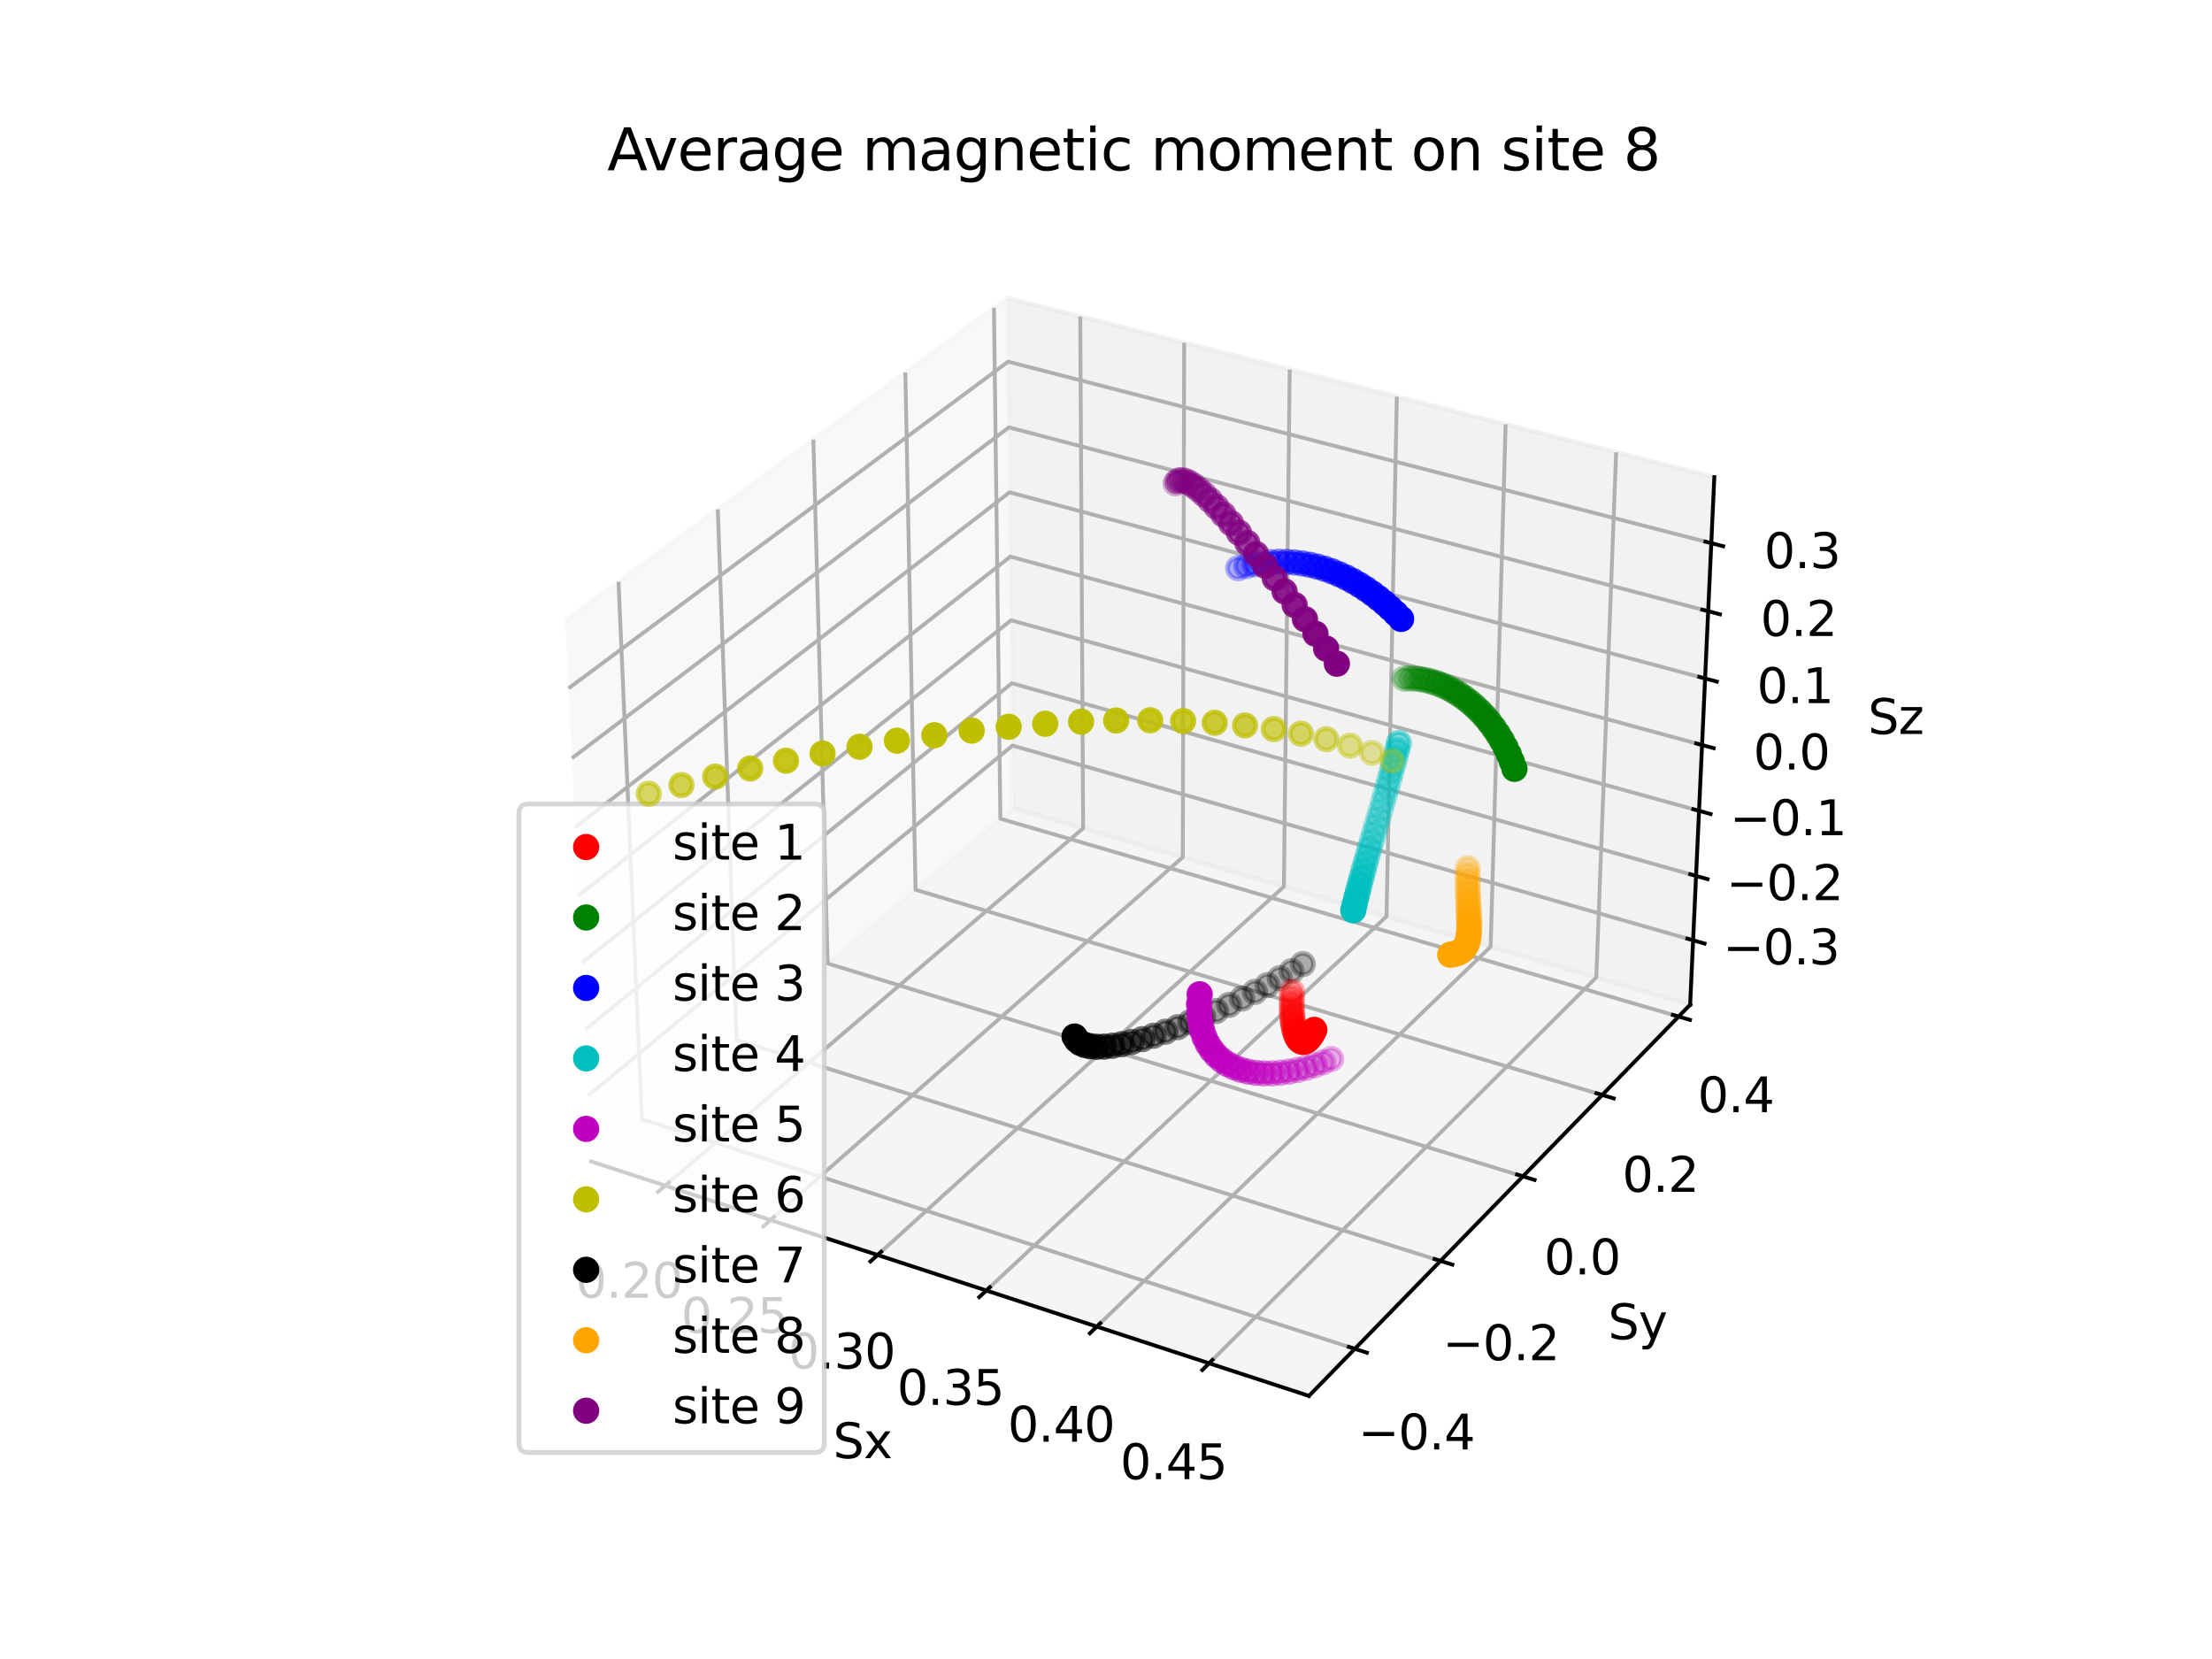 <?xml version="1.0" encoding="utf-8" standalone="no"?>
<!DOCTYPE svg PUBLIC "-//W3C//DTD SVG 1.1//EN"
  "http://www.w3.org/Graphics/SVG/1.1/DTD/svg11.dtd">
<svg xmlns:xlink="http://www.w3.org/1999/xlink" width="460.8pt" height="345.6pt" viewBox="0 0 460.8 345.6" xmlns="http://www.w3.org/2000/svg" version="1.1">
 <defs>
  <style type="text/css">*{stroke-linejoin: round; stroke-linecap: butt}</style>
 </defs>
 <g id="figure_1">
  <g id="patch_1">
   <path d="M 0 345.6 
L 460.8 345.6 
L 460.8 0 
L 0 0 
z
" style="fill: #ffffff"/>
  </g>
  <g id="patch_2">
   <path d="M 103.104 307.584 
L 369.216 307.584 
L 369.216 41.472 
L 103.104 41.472 
z
" style="fill: #ffffff"/>
  </g>
  <g id="pane3d_1">
   <g id="patch_3">
    <path d="M 123.197 241.969 
L 211.076 168.307 
L 209.855 62.074 
L 117.77 129.273 
" style="fill: #f2f2f2; opacity: 0.5; stroke: #f2f2f2; stroke-linejoin: miter"/>
   </g>
  </g>
  <g id="pane3d_2">
   <g id="patch_4">
    <path d="M 211.076 168.307 
L 352.09 209.295 
L 357.123 99.402 
L 209.855 62.074 
" style="fill: #e6e6e6; opacity: 0.5; stroke: #e6e6e6; stroke-linejoin: miter"/>
   </g>
  </g>
  <g id="pane3d_3">
   <g id="patch_5">
    <path d="M 123.197 241.969 
L 272.679 290.79 
L 352.09 209.295 
L 211.076 168.307 
" style="fill: #ececec; opacity: 0.5; stroke: #ececec; stroke-linejoin: miter"/>
   </g>
  </g>
  <g id="axis3d_1">
   <g id="line2d_1">
    <path d="M 123.197 241.969 
L 272.679 290.79 
" style="fill: none; stroke: #000000; stroke-width: 0.8; stroke-linecap: square"/>
   </g>
   <g id="text_1">
    <!-- Sx -->
    <g transform="translate(173.543 303.768) scale(0.1 -0.1)">
     <defs>
      <path id="DejaVuSans-53" d="M 3425 4513 
L 3425 3897 
Q 3066 4069 2747 4153 
Q 2428 4238 2131 4238 
Q 1616 4238 1336 4038 
Q 1056 3838 1056 3469 
Q 1056 3159 1242 3001 
Q 1428 2844 1947 2747 
L 2328 2669 
Q 3034 2534 3370 2195 
Q 3706 1856 3706 1288 
Q 3706 609 3251 259 
Q 2797 -91 1919 -91 
Q 1588 -91 1214 -16 
Q 841 59 441 206 
L 441 856 
Q 825 641 1194 531 
Q 1563 422 1919 422 
Q 2459 422 2753 634 
Q 3047 847 3047 1241 
Q 3047 1584 2836 1778 
Q 2625 1972 2144 2069 
L 1759 2144 
Q 1053 2284 737 2584 
Q 422 2884 422 3419 
Q 422 4038 858 4394 
Q 1294 4750 2059 4750 
Q 2388 4750 2728 4690 
Q 3069 4631 3425 4513 
z
" transform="scale(0.016)"/>
      <path id="DejaVuSans-78" d="M 3513 3500 
L 2247 1797 
L 3578 0 
L 2900 0 
L 1881 1375 
L 863 0 
L 184 0 
L 1544 1831 
L 300 3500 
L 978 3500 
L 1906 2253 
L 2834 3500 
L 3513 3500 
z
" transform="scale(0.016)"/>
     </defs>
     <use xlink:href="#DejaVuSans-53"/>
     <use xlink:href="#DejaVuSans-78" x="63.477"/>
    </g>
   </g>
   <g id="Line3DCollection_1">
    <path d="M 138.573 246.991 
L 225.638 172.54 
L 225.034 65.921 
" style="fill: none; stroke: #b0b0b0; stroke-width: 0.8"/>
    <path d="M 160.517 254.158 
L 246.399 178.574 
L 246.685 71.409 
" style="fill: none; stroke: #b0b0b0; stroke-width: 0.8"/>
    <path d="M 182.811 261.439 
L 267.462 184.697 
L 268.667 76.981 
" style="fill: none; stroke: #b0b0b0; stroke-width: 0.8"/>
    <path d="M 205.463 268.837 
L 288.836 190.909 
L 290.986 82.638 
" style="fill: none; stroke: #b0b0b0; stroke-width: 0.8"/>
    <path d="M 228.482 276.355 
L 310.526 197.214 
L 313.65 88.383 
" style="fill: none; stroke: #b0b0b0; stroke-width: 0.8"/>
    <path d="M 251.877 283.996 
L 332.541 203.612 
L 336.669 94.218 
" style="fill: none; stroke: #b0b0b0; stroke-width: 0.8"/>
   </g>
   <g id="xtick_1">
    <g id="line2d_2">
     <path d="M 139.331 246.343 
L 137.053 248.291 
" style="fill: none; stroke: #000000; stroke-width: 0.8; stroke-linecap: square"/>
    </g>
    <g id="text_2">
     <!-- 0.20 -->
     <g transform="translate(119.917 270.344) scale(0.1 -0.1)">
      <defs>
       <path id="DejaVuSans-30" d="M 2034 4250 
Q 1547 4250 1301 3770 
Q 1056 3291 1056 2328 
Q 1056 1369 1301 889 
Q 1547 409 2034 409 
Q 2525 409 2770 889 
Q 3016 1369 3016 2328 
Q 3016 3291 2770 3770 
Q 2525 4250 2034 4250 
z
M 2034 4750 
Q 2819 4750 3233 4129 
Q 3647 3509 3647 2328 
Q 3647 1150 3233 529 
Q 2819 -91 2034 -91 
Q 1250 -91 836 529 
Q 422 1150 422 2328 
Q 422 3509 836 4129 
Q 1250 4750 2034 4750 
z
" transform="scale(0.016)"/>
       <path id="DejaVuSans-2e" d="M 684 794 
L 1344 794 
L 1344 0 
L 684 0 
L 684 794 
z
" transform="scale(0.016)"/>
       <path id="DejaVuSans-32" d="M 1228 531 
L 3431 531 
L 3431 0 
L 469 0 
L 469 531 
Q 828 903 1448 1529 
Q 2069 2156 2228 2338 
Q 2531 2678 2651 2914 
Q 2772 3150 2772 3378 
Q 2772 3750 2511 3984 
Q 2250 4219 1831 4219 
Q 1534 4219 1204 4116 
Q 875 4013 500 3803 
L 500 4441 
Q 881 4594 1212 4672 
Q 1544 4750 1819 4750 
Q 2544 4750 2975 4387 
Q 3406 4025 3406 3419 
Q 3406 3131 3298 2873 
Q 3191 2616 2906 2266 
Q 2828 2175 2409 1742 
Q 1991 1309 1228 531 
z
" transform="scale(0.016)"/>
      </defs>
      <use xlink:href="#DejaVuSans-30"/>
      <use xlink:href="#DejaVuSans-2e" x="63.623"/>
      <use xlink:href="#DejaVuSans-32" x="95.41"/>
      <use xlink:href="#DejaVuSans-30" x="159.033"/>
     </g>
    </g>
   </g>
   <g id="xtick_2">
    <g id="line2d_3">
     <path d="M 161.266 253.499 
L 159.017 255.478 
" style="fill: none; stroke: #000000; stroke-width: 0.8; stroke-linecap: square"/>
    </g>
    <g id="text_3">
     <!-- 0.25 -->
     <g transform="translate(141.884 277.663) scale(0.1 -0.1)">
      <defs>
       <path id="DejaVuSans-35" d="M 691 4666 
L 3169 4666 
L 3169 4134 
L 1269 4134 
L 1269 2991 
Q 1406 3038 1543 3061 
Q 1681 3084 1819 3084 
Q 2600 3084 3056 2656 
Q 3513 2228 3513 1497 
Q 3513 744 3044 326 
Q 2575 -91 1722 -91 
Q 1428 -91 1123 -41 
Q 819 9 494 109 
L 494 744 
Q 775 591 1075 516 
Q 1375 441 1709 441 
Q 2250 441 2565 725 
Q 2881 1009 2881 1497 
Q 2881 1984 2565 2268 
Q 2250 2553 1709 2553 
Q 1456 2553 1204 2497 
Q 953 2441 691 2322 
L 691 4666 
z
" transform="scale(0.016)"/>
      </defs>
      <use xlink:href="#DejaVuSans-30"/>
      <use xlink:href="#DejaVuSans-2e" x="63.623"/>
      <use xlink:href="#DejaVuSans-32" x="95.41"/>
      <use xlink:href="#DejaVuSans-35" x="159.033"/>
     </g>
    </g>
   </g>
   <g id="xtick_3">
    <g id="line2d_4">
     <path d="M 183.549 260.77 
L 181.331 262.781 
" style="fill: none; stroke: #000000; stroke-width: 0.8; stroke-linecap: square"/>
    </g>
    <g id="text_4">
     <!-- 0.30 -->
     <g transform="translate(164.202 285.099) scale(0.1 -0.1)">
      <defs>
       <path id="DejaVuSans-33" d="M 2597 2516 
Q 3050 2419 3304 2112 
Q 3559 1806 3559 1356 
Q 3559 666 3084 287 
Q 2609 -91 1734 -91 
Q 1441 -91 1130 -33 
Q 819 25 488 141 
L 488 750 
Q 750 597 1062 519 
Q 1375 441 1716 441 
Q 2309 441 2620 675 
Q 2931 909 2931 1356 
Q 2931 1769 2642 2001 
Q 2353 2234 1838 2234 
L 1294 2234 
L 1294 2753 
L 1863 2753 
Q 2328 2753 2575 2939 
Q 2822 3125 2822 3475 
Q 2822 3834 2567 4026 
Q 2313 4219 1838 4219 
Q 1578 4219 1281 4162 
Q 984 4106 628 3988 
L 628 4550 
Q 988 4650 1302 4700 
Q 1616 4750 1894 4750 
Q 2613 4750 3031 4423 
Q 3450 4097 3450 3541 
Q 3450 3153 3228 2886 
Q 3006 2619 2597 2516 
z
" transform="scale(0.016)"/>
      </defs>
      <use xlink:href="#DejaVuSans-30"/>
      <use xlink:href="#DejaVuSans-2e" x="63.623"/>
      <use xlink:href="#DejaVuSans-33" x="95.41"/>
      <use xlink:href="#DejaVuSans-30" x="159.033"/>
     </g>
    </g>
   </g>
   <g id="xtick_4">
    <g id="line2d_5">
     <path d="M 206.19 268.157 
L 204.005 270.2 
" style="fill: none; stroke: #000000; stroke-width: 0.8; stroke-linecap: square"/>
    </g>
    <g id="text_5">
     <!-- 0.35 -->
     <g transform="translate(186.881 292.655) scale(0.1 -0.1)">
      <use xlink:href="#DejaVuSans-30"/>
      <use xlink:href="#DejaVuSans-2e" x="63.623"/>
      <use xlink:href="#DejaVuSans-33" x="95.41"/>
      <use xlink:href="#DejaVuSans-35" x="159.033"/>
     </g>
    </g>
   </g>
   <g id="xtick_5">
    <g id="line2d_6">
     <path d="M 229.198 275.664 
L 227.046 277.741 
" style="fill: none; stroke: #000000; stroke-width: 0.8; stroke-linecap: square"/>
    </g>
    <g id="text_6">
     <!-- 0.40 -->
     <g transform="translate(209.927 300.333) scale(0.1 -0.1)">
      <defs>
       <path id="DejaVuSans-34" d="M 2419 4116 
L 825 1625 
L 2419 1625 
L 2419 4116 
z
M 2253 4666 
L 3047 4666 
L 3047 1625 
L 3713 1625 
L 3713 1100 
L 3047 1100 
L 3047 0 
L 2419 0 
L 2419 1100 
L 313 1100 
L 313 1709 
L 2253 4666 
z
" transform="scale(0.016)"/>
      </defs>
      <use xlink:href="#DejaVuSans-30"/>
      <use xlink:href="#DejaVuSans-2e" x="63.623"/>
      <use xlink:href="#DejaVuSans-34" x="95.41"/>
      <use xlink:href="#DejaVuSans-30" x="159.033"/>
     </g>
    </g>
   </g>
   <g id="xtick_6">
    <g id="line2d_7">
     <path d="M 252.581 283.294 
L 250.464 285.404 
" style="fill: none; stroke: #000000; stroke-width: 0.8; stroke-linecap: square"/>
    </g>
    <g id="text_7">
     <!-- 0.45 -->
     <g transform="translate(233.352 308.138) scale(0.1 -0.1)">
      <use xlink:href="#DejaVuSans-30"/>
      <use xlink:href="#DejaVuSans-2e" x="63.623"/>
      <use xlink:href="#DejaVuSans-34" x="95.41"/>
      <use xlink:href="#DejaVuSans-35" x="159.033"/>
     </g>
    </g>
   </g>
  </g>
  <g id="axis3d_2">
   <g id="line2d_8">
    <path d="M 352.09 209.295 
L 272.679 290.79 
" style="fill: none; stroke: #000000; stroke-width: 0.8; stroke-linecap: square"/>
   </g>
   <g id="text_8">
    <!-- Sy -->
    <g transform="translate(334.999 278.989) scale(0.1 -0.1)">
     <defs>
      <path id="DejaVuSans-79" d="M 2059 -325 
Q 1816 -950 1584 -1140 
Q 1353 -1331 966 -1331 
L 506 -1331 
L 506 -850 
L 844 -850 
Q 1081 -850 1212 -737 
Q 1344 -625 1503 -206 
L 1606 56 
L 191 3500 
L 800 3500 
L 1894 763 
L 2988 3500 
L 3597 3500 
L 2059 -325 
z
" transform="scale(0.016)"/>
     </defs>
     <use xlink:href="#DejaVuSans-53"/>
     <use xlink:href="#DejaVuSans-79" x="63.477"/>
    </g>
   </g>
   <g id="Line3DCollection_2">
    <path d="M 128.846 121.19 
L 133.732 233.139 
L 282.236 280.982 
" style="fill: none; stroke: #b0b0b0; stroke-width: 0.8"/>
    <path d="M 149.533 106.094 
L 153.435 216.624 
L 300.082 262.668 
" style="fill: none; stroke: #b0b0b0; stroke-width: 0.8"/>
    <path d="M 169.436 91.57 
L 172.421 200.709 
L 317.246 245.053 
" style="fill: none; stroke: #b0b0b0; stroke-width: 0.8"/>
    <path d="M 188.597 77.587 
L 190.73 185.362 
L 333.767 228.099 
" style="fill: none; stroke: #b0b0b0; stroke-width: 0.8"/>
    <path d="M 207.058 64.115 
L 208.397 170.553 
L 349.68 211.768 
" style="fill: none; stroke: #b0b0b0; stroke-width: 0.8"/>
   </g>
   <g id="xtick_7">
    <g id="line2d_9">
     <path d="M 280.985 280.579 
L 284.742 281.79 
" style="fill: none; stroke: #000000; stroke-width: 0.8; stroke-linecap: square"/>
    </g>
    <g id="text_9">
     <!-- −0.4 -->
     <g transform="translate(282.921 301.942) scale(0.1 -0.1)">
      <defs>
       <path id="DejaVuSans-2212" d="M 678 2272 
L 4684 2272 
L 4684 1741 
L 678 1741 
L 678 2272 
z
" transform="scale(0.016)"/>
      </defs>
      <use xlink:href="#DejaVuSans-2212"/>
      <use xlink:href="#DejaVuSans-30" x="83.789"/>
      <use xlink:href="#DejaVuSans-2e" x="147.412"/>
      <use xlink:href="#DejaVuSans-34" x="179.199"/>
     </g>
    </g>
   </g>
   <g id="xtick_8">
    <g id="line2d_10">
     <path d="M 298.848 262.281 
L 302.554 263.444 
" style="fill: none; stroke: #000000; stroke-width: 0.8; stroke-linecap: square"/>
    </g>
    <g id="text_10">
     <!-- −0.2 -->
     <g transform="translate(300.527 283.357) scale(0.1 -0.1)">
      <use xlink:href="#DejaVuSans-2212"/>
      <use xlink:href="#DejaVuSans-30" x="83.789"/>
      <use xlink:href="#DejaVuSans-2e" x="147.412"/>
      <use xlink:href="#DejaVuSans-32" x="179.199"/>
     </g>
    </g>
   </g>
   <g id="xtick_9">
    <g id="line2d_11">
     <path d="M 316.028 244.68 
L 319.685 245.8 
" style="fill: none; stroke: #000000; stroke-width: 0.8; stroke-linecap: square"/>
    </g>
    <g id="text_11">
     <!-- 0.0 -->
     <g transform="translate(321.651 265.482) scale(0.1 -0.1)">
      <use xlink:href="#DejaVuSans-30"/>
      <use xlink:href="#DejaVuSans-2e" x="63.623"/>
      <use xlink:href="#DejaVuSans-30" x="95.41"/>
     </g>
    </g>
   </g>
   <g id="xtick_10">
    <g id="line2d_12">
     <path d="M 332.565 227.74 
L 336.173 228.818 
" style="fill: none; stroke: #000000; stroke-width: 0.8; stroke-linecap: square"/>
    </g>
    <g id="text_12">
     <!-- 0.2 -->
     <g transform="translate(337.949 248.278) scale(0.1 -0.1)">
      <use xlink:href="#DejaVuSans-30"/>
      <use xlink:href="#DejaVuSans-2e" x="63.623"/>
      <use xlink:href="#DejaVuSans-32" x="95.41"/>
     </g>
    </g>
   </g>
   <g id="xtick_11">
    <g id="line2d_13">
     <path d="M 348.494 211.422 
L 352.055 212.461 
" style="fill: none; stroke: #000000; stroke-width: 0.8; stroke-linecap: square"/>
    </g>
    <g id="text_13">
     <!-- 0.4 -->
     <g transform="translate(353.647 231.706) scale(0.1 -0.1)">
      <use xlink:href="#DejaVuSans-30"/>
      <use xlink:href="#DejaVuSans-2e" x="63.623"/>
      <use xlink:href="#DejaVuSans-34" x="95.41"/>
     </g>
    </g>
   </g>
  </g>
  <g id="axis3d_3">
   <g id="line2d_14">
    <path d="M 352.09 209.295 
L 357.123 99.402 
" style="fill: none; stroke: #000000; stroke-width: 0.8; stroke-linecap: square"/>
   </g>
   <g id="text_14">
    <!-- Sz -->
    <g transform="translate(389.129 152.902) scale(0.1 -0.1)">
     <defs>
      <path id="DejaVuSans-7a" d="M 353 3500 
L 3084 3500 
L 3084 2975 
L 922 459 
L 3084 459 
L 3084 0 
L 275 0 
L 275 525 
L 2438 3041 
L 353 3041 
L 353 3500 
z
" transform="scale(0.016)"/>
     </defs>
     <use xlink:href="#DejaVuSans-53"/>
     <use xlink:href="#DejaVuSans-7a" x="63.477"/>
    </g>
   </g>
   <g id="Line3DCollection_3">
    <path d="M 352.705 195.879 
L 210.927 155.314 
L 122.536 228.231 
" style="fill: none; stroke: #b0b0b0; stroke-width: 0.8"/>
    <path d="M 353.319 182.466 
L 210.777 142.331 
L 121.874 214.491 
" style="fill: none; stroke: #b0b0b0; stroke-width: 0.8"/>
    <path d="M 353.94 168.907 
L 210.627 129.212 
L 121.205 200.595 
" style="fill: none; stroke: #b0b0b0; stroke-width: 0.8"/>
    <path d="M 354.568 155.198 
L 210.474 115.956 
L 120.528 186.54 
" style="fill: none; stroke: #b0b0b0; stroke-width: 0.8"/>
    <path d="M 355.202 141.338 
L 210.32 102.561 
L 119.843 172.324 
" style="fill: none; stroke: #b0b0b0; stroke-width: 0.8"/>
    <path d="M 355.844 127.324 
L 210.164 89.024 
L 119.151 157.943 
" style="fill: none; stroke: #b0b0b0; stroke-width: 0.8"/>
    <path d="M 356.493 113.153 
L 210.007 75.343 
L 118.45 143.396 
" style="fill: none; stroke: #b0b0b0; stroke-width: 0.8"/>
   </g>
   <g id="xtick_12">
    <g id="line2d_15">
     <path d="M 351.515 195.538 
L 355.088 196.561 
" style="fill: none; stroke: #000000; stroke-width: 0.8; stroke-linecap: square"/>
    </g>
    <g id="text_15">
     <!-- −0.3 -->
     <g transform="translate(358.91 200.898) scale(0.1 -0.1)">
      <use xlink:href="#DejaVuSans-2212"/>
      <use xlink:href="#DejaVuSans-30" x="83.789"/>
      <use xlink:href="#DejaVuSans-2e" x="147.412"/>
      <use xlink:href="#DejaVuSans-33" x="179.199"/>
     </g>
    </g>
   </g>
   <g id="xtick_13">
    <g id="line2d_16">
     <path d="M 352.122 182.129 
L 355.716 183.141 
" style="fill: none; stroke: #000000; stroke-width: 0.8; stroke-linecap: square"/>
    </g>
    <g id="text_16">
     <!-- −0.2 -->
     <g transform="translate(359.621 187.512) scale(0.1 -0.1)">
      <use xlink:href="#DejaVuSans-2212"/>
      <use xlink:href="#DejaVuSans-30" x="83.789"/>
      <use xlink:href="#DejaVuSans-2e" x="147.412"/>
      <use xlink:href="#DejaVuSans-32" x="179.199"/>
     </g>
    </g>
   </g>
   <g id="xtick_14">
    <g id="line2d_17">
     <path d="M 352.736 168.573 
L 356.35 169.574 
" style="fill: none; stroke: #000000; stroke-width: 0.8; stroke-linecap: square"/>
    </g>
    <g id="text_17">
     <!-- −0.1 -->
     <g transform="translate(360.341 173.98) scale(0.1 -0.1)">
      <defs>
       <path id="DejaVuSans-31" d="M 794 531 
L 1825 531 
L 1825 4091 
L 703 3866 
L 703 4441 
L 1819 4666 
L 2450 4666 
L 2450 531 
L 3481 531 
L 3481 0 
L 794 0 
L 794 531 
z
" transform="scale(0.016)"/>
      </defs>
      <use xlink:href="#DejaVuSans-2212"/>
      <use xlink:href="#DejaVuSans-30" x="83.789"/>
      <use xlink:href="#DejaVuSans-2e" x="147.412"/>
      <use xlink:href="#DejaVuSans-31" x="179.199"/>
     </g>
    </g>
   </g>
   <g id="xtick_15">
    <g id="line2d_18">
     <path d="M 353.357 154.869 
L 356.992 155.858 
" style="fill: none; stroke: #000000; stroke-width: 0.8; stroke-linecap: square"/>
    </g>
    <g id="text_18">
     <!-- 0.0 -->
     <g transform="translate(365.258 160.3) scale(0.1 -0.1)">
      <use xlink:href="#DejaVuSans-30"/>
      <use xlink:href="#DejaVuSans-2e" x="63.623"/>
      <use xlink:href="#DejaVuSans-30" x="95.41"/>
     </g>
    </g>
   </g>
   <g id="xtick_16">
    <g id="line2d_19">
     <path d="M 353.985 141.012 
L 357.64 141.991 
" style="fill: none; stroke: #000000; stroke-width: 0.8; stroke-linecap: square"/>
    </g>
    <g id="text_19">
     <!-- 0.1 -->
     <g transform="translate(365.994 146.469) scale(0.1 -0.1)">
      <use xlink:href="#DejaVuSans-30"/>
      <use xlink:href="#DejaVuSans-2e" x="63.623"/>
      <use xlink:href="#DejaVuSans-31" x="95.41"/>
     </g>
    </g>
   </g>
   <g id="xtick_17">
    <g id="line2d_20">
     <path d="M 354.62 127.002 
L 358.296 127.969 
" style="fill: none; stroke: #000000; stroke-width: 0.8; stroke-linecap: square"/>
    </g>
    <g id="text_20">
     <!-- 0.2 -->
     <g transform="translate(366.737 132.485) scale(0.1 -0.1)">
      <use xlink:href="#DejaVuSans-30"/>
      <use xlink:href="#DejaVuSans-2e" x="63.623"/>
      <use xlink:href="#DejaVuSans-32" x="95.41"/>
     </g>
    </g>
   </g>
   <g id="xtick_18">
    <g id="line2d_21">
     <path d="M 355.261 112.835 
L 358.959 113.79 
" style="fill: none; stroke: #000000; stroke-width: 0.8; stroke-linecap: square"/>
    </g>
    <g id="text_21">
     <!-- 0.3 -->
     <g transform="translate(367.489 118.345) scale(0.1 -0.1)">
      <use xlink:href="#DejaVuSans-30"/>
      <use xlink:href="#DejaVuSans-2e" x="63.623"/>
      <use xlink:href="#DejaVuSans-33" x="95.41"/>
     </g>
    </g>
   </g>
  </g>
  <g id="axes_1">
   <g id="Path3DCollection_1">
    <defs>
     <path id="C0_0_789524fb95" d="M 0 2.236 
C 0.593 2.236 1.162 2 1.581 1.581 
C 2 1.162 2.236 0.593 2.236 -0 
C 2.236 -0.593 2 -1.162 1.581 -1.581 
C 1.162 -2 0.593 -2.236 0 -2.236 
C -0.593 -2.236 -1.162 -2 -1.581 -1.581 
C -2 -1.162 -2.236 -0.593 -2.236 0 
C -2.236 0.593 -2 1.162 -1.581 1.581 
C -1.162 2 -0.593 2.236 0 2.236 
z
"/>
    </defs>
    <g clip-path="url(#p06dd9879f1)">
     <use xlink:href="#C0_0_789524fb95" x="287.627" y="168.718" style="fill: #00bfbf; fill-opacity: 0.3; stroke: #00bfbf; stroke-opacity: 0.3"/>
    </g>
    <g clip-path="url(#p06dd9879f1)">
     <use xlink:href="#C0_0_789524fb95" x="288.083" y="167.124" style="fill: #00bfbf; fill-opacity: 0.301; stroke: #00bfbf; stroke-opacity: 0.301"/>
    </g>
    <g clip-path="url(#p06dd9879f1)">
     <use xlink:href="#C0_0_789524fb95" x="287.168" y="170.314" style="fill: #00bfbf; fill-opacity: 0.306; stroke: #00bfbf; stroke-opacity: 0.306"/>
    </g>
    <g clip-path="url(#p06dd9879f1)">
     <use xlink:href="#C0_0_789524fb95" x="288.534" y="165.536" style="fill: #00bfbf; fill-opacity: 0.308; stroke: #00bfbf; stroke-opacity: 0.308"/>
    </g>
    <g clip-path="url(#p06dd9879f1)">
     <use xlink:href="#C0_0_789524fb95" x="286.708" y="171.91" style="fill: #00bfbf; fill-opacity: 0.318; stroke: #00bfbf; stroke-opacity: 0.318"/>
    </g>
    <g clip-path="url(#p06dd9879f1)">
     <use xlink:href="#C0_0_789524fb95" x="288.979" y="163.957" style="fill: #00bfbf; fill-opacity: 0.321; stroke: #00bfbf; stroke-opacity: 0.321"/>
    </g>
    <g clip-path="url(#p06dd9879f1)">
     <use xlink:href="#C0_0_789524fb95" x="286.249" y="173.503" style="fill: #00bfbf; fill-opacity: 0.337; stroke: #00bfbf; stroke-opacity: 0.337"/>
    </g>
    <g clip-path="url(#p06dd9879f1)">
     <use xlink:href="#C0_0_789524fb95" x="289.415" y="162.388" style="fill: #00bfbf; fill-opacity: 0.34; stroke: #00bfbf; stroke-opacity: 0.34"/>
    </g>
    <g clip-path="url(#p06dd9879f1)">
     <use xlink:href="#C0_0_789524fb95" x="285.794" y="175.088" style="fill: #00bfbf; fill-opacity: 0.363; stroke: #00bfbf; stroke-opacity: 0.363"/>
    </g>
    <g clip-path="url(#p06dd9879f1)">
     <use xlink:href="#C0_0_789524fb95" x="289.84" y="160.834" style="fill: #00bfbf; fill-opacity: 0.365; stroke: #00bfbf; stroke-opacity: 0.365"/>
    </g>
    <g clip-path="url(#p06dd9879f1)">
     <use xlink:href="#C0_0_789524fb95" x="285.343" y="176.661" style="fill: #00bfbf; fill-opacity: 0.396; stroke: #00bfbf; stroke-opacity: 0.396"/>
    </g>
    <g clip-path="url(#p06dd9879f1)">
     <use xlink:href="#C0_0_789524fb95" x="290.254" y="159.296" style="fill: #00bfbf; fill-opacity: 0.396; stroke: #00bfbf; stroke-opacity: 0.396"/>
    </g>
    <g clip-path="url(#p06dd9879f1)">
     <use xlink:href="#C0_0_789524fb95" x="290.654" y="157.777" style="fill: #00bfbf; fill-opacity: 0.433; stroke: #00bfbf; stroke-opacity: 0.433"/>
    </g>
    <g clip-path="url(#p06dd9879f1)">
     <use xlink:href="#C0_0_789524fb95" x="284.9" y="178.22" style="fill: #00bfbf; fill-opacity: 0.435; stroke: #00bfbf; stroke-opacity: 0.435"/>
    </g>
    <g clip-path="url(#p06dd9879f1)">
     <use xlink:href="#C0_0_789524fb95" x="291.039" y="156.28" style="fill: #00bfbf; fill-opacity: 0.475; stroke: #00bfbf; stroke-opacity: 0.475"/>
    </g>
    <g clip-path="url(#p06dd9879f1)">
     <use xlink:href="#C0_0_789524fb95" x="284.467" y="179.76" style="fill: #00bfbf; fill-opacity: 0.482; stroke: #00bfbf; stroke-opacity: 0.482"/>
    </g>
    <g clip-path="url(#p06dd9879f1)">
     <use xlink:href="#C0_0_789524fb95" x="291.407" y="154.805" style="fill: #00bfbf; fill-opacity: 0.523; stroke: #00bfbf; stroke-opacity: 0.523"/>
    </g>
    <g clip-path="url(#p06dd9879f1)">
     <use xlink:href="#C0_0_789524fb95" x="284.047" y="181.277" style="fill: #00bfbf; fill-opacity: 0.535; stroke: #00bfbf; stroke-opacity: 0.535"/>
    </g>
    <g clip-path="url(#p06dd9879f1)">
     <use xlink:href="#C0_0_789524fb95" x="283.641" y="182.765" style="fill: #00bfbf; fill-opacity: 0.596; stroke: #00bfbf; stroke-opacity: 0.596"/>
    </g>
    <g clip-path="url(#p06dd9879f1)">
     <use xlink:href="#C0_0_789524fb95" x="283.252" y="184.221" style="fill: #00bfbf; fill-opacity: 0.663; stroke: #00bfbf; stroke-opacity: 0.663"/>
    </g>
    <g clip-path="url(#p06dd9879f1)">
     <use xlink:href="#C0_0_789524fb95" x="282.882" y="185.64" style="fill: #00bfbf; fill-opacity: 0.737; stroke: #00bfbf; stroke-opacity: 0.737"/>
    </g>
    <g clip-path="url(#p06dd9879f1)">
     <use xlink:href="#C0_0_789524fb95" x="282.534" y="187.016" style="fill: #00bfbf; fill-opacity: 0.818; stroke: #00bfbf; stroke-opacity: 0.818"/>
    </g>
    <g clip-path="url(#p06dd9879f1)">
     <use xlink:href="#C0_0_789524fb95" x="282.209" y="188.344" style="fill: #00bfbf; fill-opacity: 0.906; stroke: #00bfbf; stroke-opacity: 0.906"/>
    </g>
    <g clip-path="url(#p06dd9879f1)">
     <use xlink:href="#C0_0_789524fb95" x="281.911" y="189.62" style="fill: #00bfbf; stroke: #00bfbf"/>
    </g>
   </g>
   <g id="text_22">
    <!-- Average magnetic moment on site 8 -->
    <g transform="translate(126.509 35.472) scale(0.12 -0.12)">
     <defs>
      <path id="DejaVuSans-41" d="M 2188 4044 
L 1331 1722 
L 3047 1722 
L 2188 4044 
z
M 1831 4666 
L 2547 4666 
L 4325 0 
L 3669 0 
L 3244 1197 
L 1141 1197 
L 716 0 
L 50 0 
L 1831 4666 
z
" transform="scale(0.016)"/>
      <path id="DejaVuSans-76" d="M 191 3500 
L 800 3500 
L 1894 563 
L 2988 3500 
L 3597 3500 
L 2284 0 
L 1503 0 
L 191 3500 
z
" transform="scale(0.016)"/>
      <path id="DejaVuSans-65" d="M 3597 1894 
L 3597 1613 
L 953 1613 
Q 991 1019 1311 708 
Q 1631 397 2203 397 
Q 2534 397 2845 478 
Q 3156 559 3463 722 
L 3463 178 
Q 3153 47 2828 -22 
Q 2503 -91 2169 -91 
Q 1331 -91 842 396 
Q 353 884 353 1716 
Q 353 2575 817 3079 
Q 1281 3584 2069 3584 
Q 2775 3584 3186 3129 
Q 3597 2675 3597 1894 
z
M 3022 2063 
Q 3016 2534 2758 2815 
Q 2500 3097 2075 3097 
Q 1594 3097 1305 2825 
Q 1016 2553 972 2059 
L 3022 2063 
z
" transform="scale(0.016)"/>
      <path id="DejaVuSans-72" d="M 2631 2963 
Q 2534 3019 2420 3045 
Q 2306 3072 2169 3072 
Q 1681 3072 1420 2755 
Q 1159 2438 1159 1844 
L 1159 0 
L 581 0 
L 581 3500 
L 1159 3500 
L 1159 2956 
Q 1341 3275 1631 3429 
Q 1922 3584 2338 3584 
Q 2397 3584 2469 3576 
Q 2541 3569 2628 3553 
L 2631 2963 
z
" transform="scale(0.016)"/>
      <path id="DejaVuSans-61" d="M 2194 1759 
Q 1497 1759 1228 1600 
Q 959 1441 959 1056 
Q 959 750 1161 570 
Q 1363 391 1709 391 
Q 2188 391 2477 730 
Q 2766 1069 2766 1631 
L 2766 1759 
L 2194 1759 
z
M 3341 1997 
L 3341 0 
L 2766 0 
L 2766 531 
Q 2569 213 2275 61 
Q 1981 -91 1556 -91 
Q 1019 -91 701 211 
Q 384 513 384 1019 
Q 384 1609 779 1909 
Q 1175 2209 1959 2209 
L 2766 2209 
L 2766 2266 
Q 2766 2663 2505 2880 
Q 2244 3097 1772 3097 
Q 1472 3097 1187 3025 
Q 903 2953 641 2809 
L 641 3341 
Q 956 3463 1253 3523 
Q 1550 3584 1831 3584 
Q 2591 3584 2966 3190 
Q 3341 2797 3341 1997 
z
" transform="scale(0.016)"/>
      <path id="DejaVuSans-67" d="M 2906 1791 
Q 2906 2416 2648 2759 
Q 2391 3103 1925 3103 
Q 1463 3103 1205 2759 
Q 947 2416 947 1791 
Q 947 1169 1205 825 
Q 1463 481 1925 481 
Q 2391 481 2648 825 
Q 2906 1169 2906 1791 
z
M 3481 434 
Q 3481 -459 3084 -895 
Q 2688 -1331 1869 -1331 
Q 1566 -1331 1297 -1286 
Q 1028 -1241 775 -1147 
L 775 -588 
Q 1028 -725 1275 -790 
Q 1522 -856 1778 -856 
Q 2344 -856 2625 -561 
Q 2906 -266 2906 331 
L 2906 616 
Q 2728 306 2450 153 
Q 2172 0 1784 0 
Q 1141 0 747 490 
Q 353 981 353 1791 
Q 353 2603 747 3093 
Q 1141 3584 1784 3584 
Q 2172 3584 2450 3431 
Q 2728 3278 2906 2969 
L 2906 3500 
L 3481 3500 
L 3481 434 
z
" transform="scale(0.016)"/>
      <path id="DejaVuSans-20" transform="scale(0.016)"/>
      <path id="DejaVuSans-6d" d="M 3328 2828 
Q 3544 3216 3844 3400 
Q 4144 3584 4550 3584 
Q 5097 3584 5394 3201 
Q 5691 2819 5691 2113 
L 5691 0 
L 5113 0 
L 5113 2094 
Q 5113 2597 4934 2840 
Q 4756 3084 4391 3084 
Q 3944 3084 3684 2787 
Q 3425 2491 3425 1978 
L 3425 0 
L 2847 0 
L 2847 2094 
Q 2847 2600 2669 2842 
Q 2491 3084 2119 3084 
Q 1678 3084 1418 2786 
Q 1159 2488 1159 1978 
L 1159 0 
L 581 0 
L 581 3500 
L 1159 3500 
L 1159 2956 
Q 1356 3278 1631 3431 
Q 1906 3584 2284 3584 
Q 2666 3584 2933 3390 
Q 3200 3197 3328 2828 
z
" transform="scale(0.016)"/>
      <path id="DejaVuSans-6e" d="M 3513 2113 
L 3513 0 
L 2938 0 
L 2938 2094 
Q 2938 2591 2744 2837 
Q 2550 3084 2163 3084 
Q 1697 3084 1428 2787 
Q 1159 2491 1159 1978 
L 1159 0 
L 581 0 
L 581 3500 
L 1159 3500 
L 1159 2956 
Q 1366 3272 1645 3428 
Q 1925 3584 2291 3584 
Q 2894 3584 3203 3211 
Q 3513 2838 3513 2113 
z
" transform="scale(0.016)"/>
      <path id="DejaVuSans-74" d="M 1172 4494 
L 1172 3500 
L 2356 3500 
L 2356 3053 
L 1172 3053 
L 1172 1153 
Q 1172 725 1289 603 
Q 1406 481 1766 481 
L 2356 481 
L 2356 0 
L 1766 0 
Q 1100 0 847 248 
Q 594 497 594 1153 
L 594 3053 
L 172 3053 
L 172 3500 
L 594 3500 
L 594 4494 
L 1172 4494 
z
" transform="scale(0.016)"/>
      <path id="DejaVuSans-69" d="M 603 3500 
L 1178 3500 
L 1178 0 
L 603 0 
L 603 3500 
z
M 603 4863 
L 1178 4863 
L 1178 4134 
L 603 4134 
L 603 4863 
z
" transform="scale(0.016)"/>
      <path id="DejaVuSans-63" d="M 3122 3366 
L 3122 2828 
Q 2878 2963 2633 3030 
Q 2388 3097 2138 3097 
Q 1578 3097 1268 2742 
Q 959 2388 959 1747 
Q 959 1106 1268 751 
Q 1578 397 2138 397 
Q 2388 397 2633 464 
Q 2878 531 3122 666 
L 3122 134 
Q 2881 22 2623 -34 
Q 2366 -91 2075 -91 
Q 1284 -91 818 406 
Q 353 903 353 1747 
Q 353 2603 823 3093 
Q 1294 3584 2113 3584 
Q 2378 3584 2631 3529 
Q 2884 3475 3122 3366 
z
" transform="scale(0.016)"/>
      <path id="DejaVuSans-6f" d="M 1959 3097 
Q 1497 3097 1228 2736 
Q 959 2375 959 1747 
Q 959 1119 1226 758 
Q 1494 397 1959 397 
Q 2419 397 2687 759 
Q 2956 1122 2956 1747 
Q 2956 2369 2687 2733 
Q 2419 3097 1959 3097 
z
M 1959 3584 
Q 2709 3584 3137 3096 
Q 3566 2609 3566 1747 
Q 3566 888 3137 398 
Q 2709 -91 1959 -91 
Q 1206 -91 779 398 
Q 353 888 353 1747 
Q 353 2609 779 3096 
Q 1206 3584 1959 3584 
z
" transform="scale(0.016)"/>
      <path id="DejaVuSans-73" d="M 2834 3397 
L 2834 2853 
Q 2591 2978 2328 3040 
Q 2066 3103 1784 3103 
Q 1356 3103 1142 2972 
Q 928 2841 928 2578 
Q 928 2378 1081 2264 
Q 1234 2150 1697 2047 
L 1894 2003 
Q 2506 1872 2764 1633 
Q 3022 1394 3022 966 
Q 3022 478 2636 193 
Q 2250 -91 1575 -91 
Q 1294 -91 989 -36 
Q 684 19 347 128 
L 347 722 
Q 666 556 975 473 
Q 1284 391 1588 391 
Q 1994 391 2212 530 
Q 2431 669 2431 922 
Q 2431 1156 2273 1281 
Q 2116 1406 1581 1522 
L 1381 1569 
Q 847 1681 609 1914 
Q 372 2147 372 2553 
Q 372 3047 722 3315 
Q 1072 3584 1716 3584 
Q 2034 3584 2315 3537 
Q 2597 3491 2834 3397 
z
" transform="scale(0.016)"/>
      <path id="DejaVuSans-38" d="M 2034 2216 
Q 1584 2216 1326 1975 
Q 1069 1734 1069 1313 
Q 1069 891 1326 650 
Q 1584 409 2034 409 
Q 2484 409 2743 651 
Q 3003 894 3003 1313 
Q 3003 1734 2745 1975 
Q 2488 2216 2034 2216 
z
M 1403 2484 
Q 997 2584 770 2862 
Q 544 3141 544 3541 
Q 544 4100 942 4425 
Q 1341 4750 2034 4750 
Q 2731 4750 3128 4425 
Q 3525 4100 3525 3541 
Q 3525 3141 3298 2862 
Q 3072 2584 2669 2484 
Q 3125 2378 3379 2068 
Q 3634 1759 3634 1313 
Q 3634 634 3220 271 
Q 2806 -91 2034 -91 
Q 1263 -91 848 271 
Q 434 634 434 1313 
Q 434 1759 690 2068 
Q 947 2378 1403 2484 
z
M 1172 3481 
Q 1172 3119 1398 2916 
Q 1625 2713 2034 2713 
Q 2441 2713 2670 2916 
Q 2900 3119 2900 3481 
Q 2900 3844 2670 4047 
Q 2441 4250 2034 4250 
Q 1625 4250 1398 4047 
Q 1172 3844 1172 3481 
z
" transform="scale(0.016)"/>
     </defs>
     <use xlink:href="#DejaVuSans-41"/>
     <use xlink:href="#DejaVuSans-76" x="62.533"/>
     <use xlink:href="#DejaVuSans-65" x="121.713"/>
     <use xlink:href="#DejaVuSans-72" x="183.236"/>
     <use xlink:href="#DejaVuSans-61" x="224.35"/>
     <use xlink:href="#DejaVuSans-67" x="285.629"/>
     <use xlink:href="#DejaVuSans-65" x="349.105"/>
     <use xlink:href="#DejaVuSans-20" x="410.629"/>
     <use xlink:href="#DejaVuSans-6d" x="442.416"/>
     <use xlink:href="#DejaVuSans-61" x="539.828"/>
     <use xlink:href="#DejaVuSans-67" x="601.107"/>
     <use xlink:href="#DejaVuSans-6e" x="664.584"/>
     <use xlink:href="#DejaVuSans-65" x="727.963"/>
     <use xlink:href="#DejaVuSans-74" x="789.486"/>
     <use xlink:href="#DejaVuSans-69" x="828.695"/>
     <use xlink:href="#DejaVuSans-63" x="856.479"/>
     <use xlink:href="#DejaVuSans-20" x="911.459"/>
     <use xlink:href="#DejaVuSans-6d" x="943.246"/>
     <use xlink:href="#DejaVuSans-6f" x="1040.658"/>
     <use xlink:href="#DejaVuSans-6d" x="1101.84"/>
     <use xlink:href="#DejaVuSans-65" x="1199.252"/>
     <use xlink:href="#DejaVuSans-6e" x="1260.775"/>
     <use xlink:href="#DejaVuSans-74" x="1324.154"/>
     <use xlink:href="#DejaVuSans-20" x="1363.363"/>
     <use xlink:href="#DejaVuSans-6f" x="1395.15"/>
     <use xlink:href="#DejaVuSans-6e" x="1456.332"/>
     <use xlink:href="#DejaVuSans-20" x="1519.711"/>
     <use xlink:href="#DejaVuSans-73" x="1551.498"/>
     <use xlink:href="#DejaVuSans-69" x="1603.598"/>
     <use xlink:href="#DejaVuSans-74" x="1631.381"/>
     <use xlink:href="#DejaVuSans-65" x="1670.59"/>
     <use xlink:href="#DejaVuSans-20" x="1732.113"/>
     <use xlink:href="#DejaVuSans-38" x="1763.9"/>
    </g>
   </g>
   <g id="Path3DCollection_2">
    <defs>
     <path id="C1_0_20f0464e9f" d="M 0 2.236 
C 0.593 2.236 1.162 2 1.581 1.581 
C 2 1.162 2.236 0.593 2.236 -0 
C 2.236 -0.593 2 -1.162 1.581 -1.581 
C 1.162 -2 0.593 -2.236 0 -2.236 
C -0.593 -2.236 -1.162 -2 -1.581 -1.581 
C -2 -1.162 -2.236 -0.593 -2.236 0 
C -2.236 0.593 -2 1.162 -1.581 1.581 
C -1.162 2 -0.593 2.236 0 2.236 
z
"/>
    </defs>
    <g clip-path="url(#p06dd9879f1)">
     <use xlink:href="#C1_0_20f0464e9f" x="305.746" y="180.871" style="fill: #ffa500; fill-opacity: 0.3; stroke: #ffa500; stroke-opacity: 0.3"/>
    </g>
    <g clip-path="url(#p06dd9879f1)">
     <use xlink:href="#C1_0_20f0464e9f" x="305.732" y="182.167" style="fill: #ffa500; fill-opacity: 0.315; stroke: #ffa500; stroke-opacity: 0.315"/>
    </g>
    <g clip-path="url(#p06dd9879f1)">
     <use xlink:href="#C1_0_20f0464e9f" x="305.734" y="183.437" style="fill: #ffa500; fill-opacity: 0.333; stroke: #ffa500; stroke-opacity: 0.333"/>
    </g>
    <g clip-path="url(#p06dd9879f1)">
     <use xlink:href="#C1_0_20f0464e9f" x="305.752" y="184.677" style="fill: #ffa500; fill-opacity: 0.354; stroke: #ffa500; stroke-opacity: 0.354"/>
    </g>
    <g clip-path="url(#p06dd9879f1)">
     <use xlink:href="#C1_0_20f0464e9f" x="305.784" y="185.883" style="fill: #ffa500; fill-opacity: 0.377; stroke: #ffa500; stroke-opacity: 0.377"/>
    </g>
    <g clip-path="url(#p06dd9879f1)">
     <use xlink:href="#C1_0_20f0464e9f" x="305.826" y="187.052" style="fill: #ffa500; fill-opacity: 0.402; stroke: #ffa500; stroke-opacity: 0.402"/>
    </g>
    <g clip-path="url(#p06dd9879f1)">
     <use xlink:href="#C1_0_20f0464e9f" x="305.875" y="188.181" style="fill: #ffa500; fill-opacity: 0.429; stroke: #ffa500; stroke-opacity: 0.429"/>
    </g>
    <g clip-path="url(#p06dd9879f1)">
     <use xlink:href="#C1_0_20f0464e9f" x="305.927" y="189.266" style="fill: #ffa500; fill-opacity: 0.458; stroke: #ffa500; stroke-opacity: 0.458"/>
    </g>
    <g clip-path="url(#p06dd9879f1)">
     <use xlink:href="#C1_0_20f0464e9f" x="305.977" y="190.304" style="fill: #ffa500; fill-opacity: 0.489; stroke: #ffa500; stroke-opacity: 0.489"/>
    </g>
    <g clip-path="url(#p06dd9879f1)">
     <use xlink:href="#C1_0_20f0464e9f" x="306.018" y="191.293" style="fill: #ffa500; fill-opacity: 0.521; stroke: #ffa500; stroke-opacity: 0.521"/>
    </g>
    <g clip-path="url(#p06dd9879f1)">
     <use xlink:href="#C1_0_20f0464e9f" x="306.046" y="192.231" style="fill: #ffa500; fill-opacity: 0.554; stroke: #ffa500; stroke-opacity: 0.554"/>
    </g>
    <g clip-path="url(#p06dd9879f1)">
     <use xlink:href="#C1_0_20f0464e9f" x="306.053" y="193.114" style="fill: #ffa500; fill-opacity: 0.588; stroke: #ffa500; stroke-opacity: 0.588"/>
    </g>
    <g clip-path="url(#p06dd9879f1)">
     <use xlink:href="#C1_0_20f0464e9f" x="306.033" y="193.941" style="fill: #ffa500; fill-opacity: 0.623; stroke: #ffa500; stroke-opacity: 0.623"/>
    </g>
    <g clip-path="url(#p06dd9879f1)">
     <use xlink:href="#C1_0_20f0464e9f" x="305.977" y="194.71" style="fill: #ffa500; fill-opacity: 0.658; stroke: #ffa500; stroke-opacity: 0.658"/>
    </g>
    <g clip-path="url(#p06dd9879f1)">
     <use xlink:href="#C1_0_20f0464e9f" x="305.88" y="195.419" style="fill: #ffa500; fill-opacity: 0.694; stroke: #ffa500; stroke-opacity: 0.694"/>
    </g>
    <g clip-path="url(#p06dd9879f1)">
     <use xlink:href="#C1_0_20f0464e9f" x="305.734" y="196.066" style="fill: #ffa500; fill-opacity: 0.73; stroke: #ffa500; stroke-opacity: 0.73"/>
    </g>
    <g clip-path="url(#p06dd9879f1)">
     <use xlink:href="#C1_0_20f0464e9f" x="305.532" y="196.65" style="fill: #ffa500; fill-opacity: 0.766; stroke: #ffa500; stroke-opacity: 0.766"/>
    </g>
    <g clip-path="url(#p06dd9879f1)">
     <use xlink:href="#C1_0_20f0464e9f" x="305.268" y="197.169" style="fill: #ffa500; fill-opacity: 0.801; stroke: #ffa500; stroke-opacity: 0.801"/>
    </g>
    <g clip-path="url(#p06dd9879f1)">
     <use xlink:href="#C1_0_20f0464e9f" x="304.935" y="197.623" style="fill: #ffa500; fill-opacity: 0.836; stroke: #ffa500; stroke-opacity: 0.836"/>
    </g>
    <g clip-path="url(#p06dd9879f1)">
     <use xlink:href="#C1_0_20f0464e9f" x="304.53" y="198.011" style="fill: #ffa500; fill-opacity: 0.871; stroke: #ffa500; stroke-opacity: 0.871"/>
    </g>
    <g clip-path="url(#p06dd9879f1)">
     <use xlink:href="#C1_0_20f0464e9f" x="304.047" y="198.331" style="fill: #ffa500; fill-opacity: 0.905; stroke: #ffa500; stroke-opacity: 0.905"/>
    </g>
    <g clip-path="url(#p06dd9879f1)">
     <use xlink:href="#C1_0_20f0464e9f" x="303.482" y="198.584" style="fill: #ffa500; fill-opacity: 0.937; stroke: #ffa500; stroke-opacity: 0.937"/>
    </g>
    <g clip-path="url(#p06dd9879f1)">
     <use xlink:href="#C1_0_20f0464e9f" x="302.835" y="198.768" style="fill: #ffa500; fill-opacity: 0.969; stroke: #ffa500; stroke-opacity: 0.969"/>
    </g>
    <g clip-path="url(#p06dd9879f1)">
     <use xlink:href="#C1_0_20f0464e9f" x="302.103" y="198.885" style="fill: #ffa500; stroke: #ffa500"/>
    </g>
   </g>
   <g id="Path3DCollection_3">
    <defs>
     <path id="C2_0_f5e6937579" d="M 0 2.236 
C 0.593 2.236 1.162 2 1.581 1.581 
C 2 1.162 2.236 0.593 2.236 -0 
C 2.236 -0.593 2 -1.162 1.581 -1.581 
C 1.162 -2 0.593 -2.236 0 -2.236 
C -0.593 -2.236 -1.162 -2 -1.581 -1.581 
C -2 -1.162 -2.236 -0.593 -2.236 0 
C -2.236 0.593 -2 1.162 -1.581 1.581 
C -1.162 2 -0.593 2.236 0 2.236 
z
"/>
    </defs>
    <g clip-path="url(#p06dd9879f1)">
     <use xlink:href="#C2_0_f5e6937579" x="269.054" y="202.303" style="fill-opacity: 0.3; stroke: #000000; stroke-opacity: 0.3"/>
    </g>
    <g clip-path="url(#p06dd9879f1)">
     <use xlink:href="#C2_0_f5e6937579" x="266.593" y="203.767" style="fill-opacity: 0.302; stroke: #000000; stroke-opacity: 0.302"/>
    </g>
    <g clip-path="url(#p06dd9879f1)">
     <use xlink:href="#C2_0_f5e6937579" x="271.406" y="200.832" style="fill-opacity: 0.302; stroke: #000000; stroke-opacity: 0.302"/>
    </g>
    <g clip-path="url(#p06dd9879f1)">
     <use xlink:href="#C2_0_f5e6937579" x="264.042" y="205.214" style="fill-opacity: 0.306; stroke: #000000; stroke-opacity: 0.306"/>
    </g>
    <g clip-path="url(#p06dd9879f1)">
     <use xlink:href="#C2_0_f5e6937579" x="261.421" y="206.633" style="fill-opacity: 0.314; stroke: #000000; stroke-opacity: 0.314"/>
    </g>
    <g clip-path="url(#p06dd9879f1)">
     <use xlink:href="#C2_0_f5e6937579" x="258.748" y="208.015" style="fill-opacity: 0.326; stroke: #000000; stroke-opacity: 0.326"/>
    </g>
    <g clip-path="url(#p06dd9879f1)">
     <use xlink:href="#C2_0_f5e6937579" x="256.043" y="209.347" style="fill-opacity: 0.34; stroke: #000000; stroke-opacity: 0.34"/>
    </g>
    <g clip-path="url(#p06dd9879f1)">
     <use xlink:href="#C2_0_f5e6937579" x="253.328" y="210.621" style="fill-opacity: 0.358; stroke: #000000; stroke-opacity: 0.358"/>
    </g>
    <g clip-path="url(#p06dd9879f1)">
     <use xlink:href="#C2_0_f5e6937579" x="250.623" y="211.826" style="fill-opacity: 0.379; stroke: #000000; stroke-opacity: 0.379"/>
    </g>
    <g clip-path="url(#p06dd9879f1)">
     <use xlink:href="#C2_0_f5e6937579" x="247.949" y="212.952" style="fill-opacity: 0.404; stroke: #000000; stroke-opacity: 0.404"/>
    </g>
    <g clip-path="url(#p06dd9879f1)">
     <use xlink:href="#C2_0_f5e6937579" x="245.326" y="213.988" style="fill-opacity: 0.432; stroke: #000000; stroke-opacity: 0.432"/>
    </g>
    <g clip-path="url(#p06dd9879f1)">
     <use xlink:href="#C2_0_f5e6937579" x="242.773" y="214.927" style="fill-opacity: 0.462; stroke: #000000; stroke-opacity: 0.462"/>
    </g>
    <g clip-path="url(#p06dd9879f1)">
     <use xlink:href="#C2_0_f5e6937579" x="240.312" y="215.758" style="fill-opacity: 0.496; stroke: #000000; stroke-opacity: 0.496"/>
    </g>
    <g clip-path="url(#p06dd9879f1)">
     <use xlink:href="#C2_0_f5e6937579" x="237.96" y="216.473" style="fill-opacity: 0.532; stroke: #000000; stroke-opacity: 0.532"/>
    </g>
    <g clip-path="url(#p06dd9879f1)">
     <use xlink:href="#C2_0_f5e6937579" x="235.735" y="217.064" style="fill-opacity: 0.571; stroke: #000000; stroke-opacity: 0.571"/>
    </g>
    <g clip-path="url(#p06dd9879f1)">
     <use xlink:href="#C2_0_f5e6937579" x="233.655" y="217.525" style="fill-opacity: 0.612; stroke: #000000; stroke-opacity: 0.612"/>
    </g>
    <g clip-path="url(#p06dd9879f1)">
     <use xlink:href="#C2_0_f5e6937579" x="231.736" y="217.848" style="fill-opacity: 0.656; stroke: #000000; stroke-opacity: 0.656"/>
    </g>
    <g clip-path="url(#p06dd9879f1)">
     <use xlink:href="#C2_0_f5e6937579" x="229.993" y="218.029" style="fill-opacity: 0.702; stroke: #000000; stroke-opacity: 0.702"/>
    </g>
    <g clip-path="url(#p06dd9879f1)">
     <use xlink:href="#C2_0_f5e6937579" x="228.438" y="218.062" style="fill-opacity: 0.749; stroke: #000000; stroke-opacity: 0.749"/>
    </g>
    <g clip-path="url(#p06dd9879f1)">
     <use xlink:href="#C2_0_f5e6937579" x="227.084" y="217.945" style="fill-opacity: 0.797; stroke: #000000; stroke-opacity: 0.797"/>
    </g>
    <g clip-path="url(#p06dd9879f1)">
     <use xlink:href="#C2_0_f5e6937579" x="225.941" y="217.673" style="fill-opacity: 0.847; stroke: #000000; stroke-opacity: 0.847"/>
    </g>
    <g clip-path="url(#p06dd9879f1)">
     <use xlink:href="#C2_0_f5e6937579" x="225.018" y="217.248" style="fill-opacity: 0.898; stroke: #000000; stroke-opacity: 0.898"/>
    </g>
    <g clip-path="url(#p06dd9879f1)">
     <use xlink:href="#C2_0_f5e6937579" x="224.322" y="216.667" style="fill-opacity: 0.949; stroke: #000000; stroke-opacity: 0.949"/>
    </g>
    <g clip-path="url(#p06dd9879f1)">
     <use xlink:href="#C2_0_f5e6937579" x="223.857" y="215.933" style="stroke: #000000"/>
    </g>
   </g>
   <g id="legend_1">
    <g id="patch_6">
     <path d="M 110.104 302.584 
L 169.706 302.584 
Q 171.706 302.584 171.706 300.584 
L 171.706 169.481 
Q 171.706 167.481 169.706 167.481 
L 110.104 167.481 
Q 108.104 167.481 108.104 169.481 
L 108.104 300.584 
Q 108.104 302.584 110.104 302.584 
z
" style="fill: #ffffff; opacity: 0.8; stroke: #cccccc; stroke-linejoin: miter"/>
    </g>
    <g id="Path3DCollection_4">
     <defs>
      <path id="m351dab1015" d="M 0 2.236 
C 0.593 2.236 1.162 2 1.581 1.581 
C 2 1.162 2.236 0.593 2.236 0 
C 2.236 -0.593 2 -1.162 1.581 -1.581 
C 1.162 -2 0.593 -2.236 0 -2.236 
C -0.593 -2.236 -1.162 -2 -1.581 -1.581 
C -2 -1.162 -2.236 -0.593 -2.236 0 
C -2.236 0.593 -2 1.162 -1.581 1.581 
C -1.162 2 -0.593 2.236 0 2.236 
z
" style="stroke: #ff0000"/>
     </defs>
     <g>
      <use xlink:href="#m351dab1015" x="122.104" y="176.454" style="fill: #ff0000; stroke: #ff0000"/>
     </g>
    </g>
    <g id="text_23">
     <!-- site 1 -->
     <g transform="translate(140.104 179.079) scale(0.1 -0.1)">
      <use xlink:href="#DejaVuSans-73"/>
      <use xlink:href="#DejaVuSans-69" x="52.1"/>
      <use xlink:href="#DejaVuSans-74" x="79.883"/>
      <use xlink:href="#DejaVuSans-65" x="119.092"/>
      <use xlink:href="#DejaVuSans-20" x="180.615"/>
      <use xlink:href="#DejaVuSans-31" x="212.402"/>
     </g>
    </g>
    <g id="Path3DCollection_5">
     <defs>
      <path id="mdbd9de2bbe" d="M 0 2.236 
C 0.593 2.236 1.162 2 1.581 1.581 
C 2 1.162 2.236 0.593 2.236 0 
C 2.236 -0.593 2 -1.162 1.581 -1.581 
C 1.162 -2 0.593 -2.236 0 -2.236 
C -0.593 -2.236 -1.162 -2 -1.581 -1.581 
C -2 -1.162 -2.236 -0.593 -2.236 0 
C -2.236 0.593 -2 1.162 -1.581 1.581 
C -1.162 2 -0.593 2.236 0 2.236 
z
" style="stroke: #008000"/>
     </defs>
     <g>
      <use xlink:href="#mdbd9de2bbe" x="122.104" y="191.132" style="fill: #008000; stroke: #008000"/>
     </g>
    </g>
    <g id="text_24">
     <!-- site 2 -->
     <g transform="translate(140.104 193.757) scale(0.1 -0.1)">
      <use xlink:href="#DejaVuSans-73"/>
      <use xlink:href="#DejaVuSans-69" x="52.1"/>
      <use xlink:href="#DejaVuSans-74" x="79.883"/>
      <use xlink:href="#DejaVuSans-65" x="119.092"/>
      <use xlink:href="#DejaVuSans-20" x="180.615"/>
      <use xlink:href="#DejaVuSans-32" x="212.402"/>
     </g>
    </g>
    <g id="Path3DCollection_6">
     <defs>
      <path id="mb8222442b9" d="M 0 2.236 
C 0.593 2.236 1.162 2 1.581 1.581 
C 2 1.162 2.236 0.593 2.236 0 
C 2.236 -0.593 2 -1.162 1.581 -1.581 
C 1.162 -2 0.593 -2.236 0 -2.236 
C -0.593 -2.236 -1.162 -2 -1.581 -1.581 
C -2 -1.162 -2.236 -0.593 -2.236 0 
C -2.236 0.593 -2 1.162 -1.581 1.581 
C -1.162 2 -0.593 2.236 0 2.236 
z
" style="stroke: #0000ff"/>
     </defs>
     <g>
      <use xlink:href="#mb8222442b9" x="122.104" y="205.811" style="fill: #0000ff; stroke: #0000ff"/>
     </g>
    </g>
    <g id="text_25">
     <!-- site 3 -->
     <g transform="translate(140.104 208.436) scale(0.1 -0.1)">
      <use xlink:href="#DejaVuSans-73"/>
      <use xlink:href="#DejaVuSans-69" x="52.1"/>
      <use xlink:href="#DejaVuSans-74" x="79.883"/>
      <use xlink:href="#DejaVuSans-65" x="119.092"/>
      <use xlink:href="#DejaVuSans-20" x="180.615"/>
      <use xlink:href="#DejaVuSans-33" x="212.402"/>
     </g>
    </g>
    <g id="Path3DCollection_7">
     <defs>
      <path id="mff14aca795" d="M 0 2.236 
C 0.593 2.236 1.162 2 1.581 1.581 
C 2 1.162 2.236 0.593 2.236 0 
C 2.236 -0.593 2 -1.162 1.581 -1.581 
C 1.162 -2 0.593 -2.236 0 -2.236 
C -0.593 -2.236 -1.162 -2 -1.581 -1.581 
C -2 -1.162 -2.236 -0.593 -2.236 0 
C -2.236 0.593 -2 1.162 -1.581 1.581 
C -1.162 2 -0.593 2.236 0 2.236 
z
" style="stroke: #00bfbf"/>
     </defs>
     <g>
      <use xlink:href="#mff14aca795" x="122.104" y="220.489" style="fill: #00bfbf; stroke: #00bfbf"/>
     </g>
    </g>
    <g id="text_26">
     <!-- site 4 -->
     <g transform="translate(140.104 223.114) scale(0.1 -0.1)">
      <use xlink:href="#DejaVuSans-73"/>
      <use xlink:href="#DejaVuSans-69" x="52.1"/>
      <use xlink:href="#DejaVuSans-74" x="79.883"/>
      <use xlink:href="#DejaVuSans-65" x="119.092"/>
      <use xlink:href="#DejaVuSans-20" x="180.615"/>
      <use xlink:href="#DejaVuSans-34" x="212.402"/>
     </g>
    </g>
    <g id="Path3DCollection_8">
     <defs>
      <path id="m1e7a58d91a" d="M 0 2.236 
C 0.593 2.236 1.162 2 1.581 1.581 
C 2 1.162 2.236 0.593 2.236 0 
C 2.236 -0.593 2 -1.162 1.581 -1.581 
C 1.162 -2 0.593 -2.236 0 -2.236 
C -0.593 -2.236 -1.162 -2 -1.581 -1.581 
C -2 -1.162 -2.236 -0.593 -2.236 0 
C -2.236 0.593 -2 1.162 -1.581 1.581 
C -1.162 2 -0.593 2.236 0 2.236 
z
" style="stroke: #bf00bf"/>
     </defs>
     <g>
      <use xlink:href="#m1e7a58d91a" x="122.104" y="235.167" style="fill: #bf00bf; stroke: #bf00bf"/>
     </g>
    </g>
    <g id="text_27">
     <!-- site 5 -->
     <g transform="translate(140.104 237.792) scale(0.1 -0.1)">
      <use xlink:href="#DejaVuSans-73"/>
      <use xlink:href="#DejaVuSans-69" x="52.1"/>
      <use xlink:href="#DejaVuSans-74" x="79.883"/>
      <use xlink:href="#DejaVuSans-65" x="119.092"/>
      <use xlink:href="#DejaVuSans-20" x="180.615"/>
      <use xlink:href="#DejaVuSans-35" x="212.402"/>
     </g>
    </g>
    <g id="Path3DCollection_9">
     <defs>
      <path id="m330f114717" d="M 0 2.236 
C 0.593 2.236 1.162 2 1.581 1.581 
C 2 1.162 2.236 0.593 2.236 0 
C 2.236 -0.593 2 -1.162 1.581 -1.581 
C 1.162 -2 0.593 -2.236 0 -2.236 
C -0.593 -2.236 -1.162 -2 -1.581 -1.581 
C -2 -1.162 -2.236 -0.593 -2.236 0 
C -2.236 0.593 -2 1.162 -1.581 1.581 
C -1.162 2 -0.593 2.236 0 2.236 
z
" style="stroke: #bfbf00"/>
     </defs>
     <g>
      <use xlink:href="#m330f114717" x="122.104" y="249.845" style="fill: #bfbf00; stroke: #bfbf00"/>
     </g>
    </g>
    <g id="text_28">
     <!-- site 6 -->
     <g transform="translate(140.104 252.47) scale(0.1 -0.1)">
      <defs>
       <path id="DejaVuSans-36" d="M 2113 2584 
Q 1688 2584 1439 2293 
Q 1191 2003 1191 1497 
Q 1191 994 1439 701 
Q 1688 409 2113 409 
Q 2538 409 2786 701 
Q 3034 994 3034 1497 
Q 3034 2003 2786 2293 
Q 2538 2584 2113 2584 
z
M 3366 4563 
L 3366 3988 
Q 3128 4100 2886 4159 
Q 2644 4219 2406 4219 
Q 1781 4219 1451 3797 
Q 1122 3375 1075 2522 
Q 1259 2794 1537 2939 
Q 1816 3084 2150 3084 
Q 2853 3084 3261 2657 
Q 3669 2231 3669 1497 
Q 3669 778 3244 343 
Q 2819 -91 2113 -91 
Q 1303 -91 875 529 
Q 447 1150 447 2328 
Q 447 3434 972 4092 
Q 1497 4750 2381 4750 
Q 2619 4750 2861 4703 
Q 3103 4656 3366 4563 
z
" transform="scale(0.016)"/>
      </defs>
      <use xlink:href="#DejaVuSans-73"/>
      <use xlink:href="#DejaVuSans-69" x="52.1"/>
      <use xlink:href="#DejaVuSans-74" x="79.883"/>
      <use xlink:href="#DejaVuSans-65" x="119.092"/>
      <use xlink:href="#DejaVuSans-20" x="180.615"/>
      <use xlink:href="#DejaVuSans-36" x="212.402"/>
     </g>
    </g>
    <g id="Path3DCollection_10">
     <defs>
      <path id="m609655a7d0" d="M 0 2.236 
C 0.593 2.236 1.162 2 1.581 1.581 
C 2 1.162 2.236 0.593 2.236 0 
C 2.236 -0.593 2 -1.162 1.581 -1.581 
C 1.162 -2 0.593 -2.236 0 -2.236 
C -0.593 -2.236 -1.162 -2 -1.581 -1.581 
C -2 -1.162 -2.236 -0.593 -2.236 0 
C -2.236 0.593 -2 1.162 -1.581 1.581 
C -1.162 2 -0.593 2.236 0 2.236 
z
" style="stroke: #000000"/>
     </defs>
     <g>
      <use xlink:href="#m609655a7d0" x="122.104" y="264.523" style="stroke: #000000"/>
     </g>
    </g>
    <g id="text_29">
     <!-- site 7 -->
     <g transform="translate(140.104 267.148) scale(0.1 -0.1)">
      <defs>
       <path id="DejaVuSans-37" d="M 525 4666 
L 3525 4666 
L 3525 4397 
L 1831 0 
L 1172 0 
L 2766 4134 
L 525 4134 
L 525 4666 
z
" transform="scale(0.016)"/>
      </defs>
      <use xlink:href="#DejaVuSans-73"/>
      <use xlink:href="#DejaVuSans-69" x="52.1"/>
      <use xlink:href="#DejaVuSans-74" x="79.883"/>
      <use xlink:href="#DejaVuSans-65" x="119.092"/>
      <use xlink:href="#DejaVuSans-20" x="180.615"/>
      <use xlink:href="#DejaVuSans-37" x="212.402"/>
     </g>
    </g>
    <g id="Path3DCollection_11">
     <defs>
      <path id="md132bd4af8" d="M 0 2.236 
C 0.593 2.236 1.162 2 1.581 1.581 
C 2 1.162 2.236 0.593 2.236 0 
C 2.236 -0.593 2 -1.162 1.581 -1.581 
C 1.162 -2 0.593 -2.236 0 -2.236 
C -0.593 -2.236 -1.162 -2 -1.581 -1.581 
C -2 -1.162 -2.236 -0.593 -2.236 0 
C -2.236 0.593 -2 1.162 -1.581 1.581 
C -1.162 2 -0.593 2.236 0 2.236 
z
" style="stroke: #ffa500"/>
     </defs>
     <g>
      <use xlink:href="#md132bd4af8" x="122.104" y="279.201" style="fill: #ffa500; stroke: #ffa500"/>
     </g>
    </g>
    <g id="text_30">
     <!-- site 8 -->
     <g transform="translate(140.104 281.826) scale(0.1 -0.1)">
      <use xlink:href="#DejaVuSans-73"/>
      <use xlink:href="#DejaVuSans-69" x="52.1"/>
      <use xlink:href="#DejaVuSans-74" x="79.883"/>
      <use xlink:href="#DejaVuSans-65" x="119.092"/>
      <use xlink:href="#DejaVuSans-20" x="180.615"/>
      <use xlink:href="#DejaVuSans-38" x="212.402"/>
     </g>
    </g>
    <g id="Path3DCollection_12">
     <defs>
      <path id="m15c736e92b" d="M 0 2.236 
C 0.593 2.236 1.162 2 1.581 1.581 
C 2 1.162 2.236 0.593 2.236 0 
C 2.236 -0.593 2 -1.162 1.581 -1.581 
C 1.162 -2 0.593 -2.236 0 -2.236 
C -0.593 -2.236 -1.162 -2 -1.581 -1.581 
C -2 -1.162 -2.236 -0.593 -2.236 0 
C -2.236 0.593 -2 1.162 -1.581 1.581 
C -1.162 2 -0.593 2.236 0 2.236 
z
" style="stroke: #800080"/>
     </defs>
     <g>
      <use xlink:href="#m15c736e92b" x="122.104" y="293.879" style="fill: #800080; stroke: #800080"/>
     </g>
    </g>
    <g id="text_31">
     <!-- site 9 -->
     <g transform="translate(140.104 296.504) scale(0.1 -0.1)">
      <defs>
       <path id="DejaVuSans-39" d="M 703 97 
L 703 672 
Q 941 559 1184 500 
Q 1428 441 1663 441 
Q 2288 441 2617 861 
Q 2947 1281 2994 2138 
Q 2813 1869 2534 1725 
Q 2256 1581 1919 1581 
Q 1219 1581 811 2004 
Q 403 2428 403 3163 
Q 403 3881 828 4315 
Q 1253 4750 1959 4750 
Q 2769 4750 3195 4129 
Q 3622 3509 3622 2328 
Q 3622 1225 3098 567 
Q 2575 -91 1691 -91 
Q 1453 -91 1209 -44 
Q 966 3 703 97 
z
M 1959 2075 
Q 2384 2075 2632 2365 
Q 2881 2656 2881 3163 
Q 2881 3666 2632 3958 
Q 2384 4250 1959 4250 
Q 1534 4250 1286 3958 
Q 1038 3666 1038 3163 
Q 1038 2656 1286 2365 
Q 1534 2075 1959 2075 
z
" transform="scale(0.016)"/>
      </defs>
      <use xlink:href="#DejaVuSans-73"/>
      <use xlink:href="#DejaVuSans-69" x="52.1"/>
      <use xlink:href="#DejaVuSans-74" x="79.883"/>
      <use xlink:href="#DejaVuSans-65" x="119.092"/>
      <use xlink:href="#DejaVuSans-20" x="180.615"/>
      <use xlink:href="#DejaVuSans-39" x="212.402"/>
     </g>
    </g>
   </g>
   <g id="Path3DCollection_13">
    <defs>
     <path id="C3_0_235c90ca2d" d="M 0 2.236 
C 0.593 2.236 1.162 2 1.581 1.581 
C 2 1.162 2.236 0.593 2.236 -0 
C 2.236 -0.593 2 -1.162 1.581 -1.581 
C 1.162 -2 0.593 -2.236 0 -2.236 
C -0.593 -2.236 -1.162 -2 -1.581 -1.581 
C -2 -1.162 -2.236 -0.593 -2.236 0 
C -2.236 0.593 -2 1.162 -1.581 1.581 
C -1.162 2 -0.593 2.236 0 2.236 
z
"/>
    </defs>
    <g clip-path="url(#p06dd9879f1)">
     <use xlink:href="#C3_0_235c90ca2d" x="257.929" y="118.364" style="fill: #0000ff; fill-opacity: 0.3; stroke: #0000ff; stroke-opacity: 0.3"/>
    </g>
    <g clip-path="url(#p06dd9879f1)">
     <use xlink:href="#C3_0_235c90ca2d" x="259.633" y="117.895" style="fill: #0000ff; fill-opacity: 0.331; stroke: #0000ff; stroke-opacity: 0.331"/>
    </g>
    <g clip-path="url(#p06dd9879f1)">
     <use xlink:href="#C3_0_235c90ca2d" x="261.334" y="117.529" style="fill: #0000ff; fill-opacity: 0.363; stroke: #0000ff; stroke-opacity: 0.363"/>
    </g>
    <g clip-path="url(#p06dd9879f1)">
     <use xlink:href="#C3_0_235c90ca2d" x="263.027" y="117.262" style="fill: #0000ff; fill-opacity: 0.394; stroke: #0000ff; stroke-opacity: 0.394"/>
    </g>
    <g clip-path="url(#p06dd9879f1)">
     <use xlink:href="#C3_0_235c90ca2d" x="264.71" y="117.095" style="fill: #0000ff; fill-opacity: 0.427; stroke: #0000ff; stroke-opacity: 0.427"/>
    </g>
    <g clip-path="url(#p06dd9879f1)">
     <use xlink:href="#C3_0_235c90ca2d" x="266.381" y="117.024" style="fill: #0000ff; fill-opacity: 0.459; stroke: #0000ff; stroke-opacity: 0.459"/>
    </g>
    <g clip-path="url(#p06dd9879f1)">
     <use xlink:href="#C3_0_235c90ca2d" x="268.035" y="117.048" style="fill: #0000ff; fill-opacity: 0.491; stroke: #0000ff; stroke-opacity: 0.491"/>
    </g>
    <g clip-path="url(#p06dd9879f1)">
     <use xlink:href="#C3_0_235c90ca2d" x="269.672" y="117.163" style="fill: #0000ff; fill-opacity: 0.524; stroke: #0000ff; stroke-opacity: 0.524"/>
    </g>
    <g clip-path="url(#p06dd9879f1)">
     <use xlink:href="#C3_0_235c90ca2d" x="271.287" y="117.369" style="fill: #0000ff; fill-opacity: 0.556; stroke: #0000ff; stroke-opacity: 0.556"/>
    </g>
    <g clip-path="url(#p06dd9879f1)">
     <use xlink:href="#C3_0_235c90ca2d" x="272.88" y="117.66" style="fill: #0000ff; fill-opacity: 0.589; stroke: #0000ff; stroke-opacity: 0.589"/>
    </g>
    <g clip-path="url(#p06dd9879f1)">
     <use xlink:href="#C3_0_235c90ca2d" x="274.448" y="118.036" style="fill: #0000ff; fill-opacity: 0.621; stroke: #0000ff; stroke-opacity: 0.621"/>
    </g>
    <g clip-path="url(#p06dd9879f1)">
     <use xlink:href="#C3_0_235c90ca2d" x="275.988" y="118.491" style="fill: #0000ff; fill-opacity: 0.653; stroke: #0000ff; stroke-opacity: 0.653"/>
    </g>
    <g clip-path="url(#p06dd9879f1)">
     <use xlink:href="#C3_0_235c90ca2d" x="277.5" y="119.023" style="fill: #0000ff; fill-opacity: 0.685; stroke: #0000ff; stroke-opacity: 0.685"/>
    </g>
    <g clip-path="url(#p06dd9879f1)">
     <use xlink:href="#C3_0_235c90ca2d" x="278.981" y="119.629" style="fill: #0000ff; fill-opacity: 0.716; stroke: #0000ff; stroke-opacity: 0.716"/>
    </g>
    <g clip-path="url(#p06dd9879f1)">
     <use xlink:href="#C3_0_235c90ca2d" x="280.43" y="120.305" style="fill: #0000ff; fill-opacity: 0.747; stroke: #0000ff; stroke-opacity: 0.747"/>
    </g>
    <g clip-path="url(#p06dd9879f1)">
     <use xlink:href="#C3_0_235c90ca2d" x="281.846" y="121.047" style="fill: #0000ff; fill-opacity: 0.777; stroke: #0000ff; stroke-opacity: 0.777"/>
    </g>
    <g clip-path="url(#p06dd9879f1)">
     <use xlink:href="#C3_0_235c90ca2d" x="283.228" y="121.851" style="fill: #0000ff; fill-opacity: 0.807; stroke: #0000ff; stroke-opacity: 0.807"/>
    </g>
    <g clip-path="url(#p06dd9879f1)">
     <use xlink:href="#C3_0_235c90ca2d" x="284.575" y="122.715" style="fill: #0000ff; fill-opacity: 0.837; stroke: #0000ff; stroke-opacity: 0.837"/>
    </g>
    <g clip-path="url(#p06dd9879f1)">
     <use xlink:href="#C3_0_235c90ca2d" x="285.885" y="123.634" style="fill: #0000ff; fill-opacity: 0.866; stroke: #0000ff; stroke-opacity: 0.866"/>
    </g>
    <g clip-path="url(#p06dd9879f1)">
     <use xlink:href="#C3_0_235c90ca2d" x="287.159" y="124.604" style="fill: #0000ff; fill-opacity: 0.894; stroke: #0000ff; stroke-opacity: 0.894"/>
    </g>
    <g clip-path="url(#p06dd9879f1)">
     <use xlink:href="#C3_0_235c90ca2d" x="288.396" y="125.622" style="fill: #0000ff; fill-opacity: 0.921; stroke: #0000ff; stroke-opacity: 0.921"/>
    </g>
    <g clip-path="url(#p06dd9879f1)">
     <use xlink:href="#C3_0_235c90ca2d" x="289.596" y="126.684" style="fill: #0000ff; fill-opacity: 0.948; stroke: #0000ff; stroke-opacity: 0.948"/>
    </g>
    <g clip-path="url(#p06dd9879f1)">
     <use xlink:href="#C3_0_235c90ca2d" x="290.757" y="127.787" style="fill: #0000ff; fill-opacity: 0.975; stroke: #0000ff; stroke-opacity: 0.975"/>
    </g>
    <g clip-path="url(#p06dd9879f1)">
     <use xlink:href="#C3_0_235c90ca2d" x="291.88" y="128.927" style="fill: #0000ff; stroke: #0000ff"/>
    </g>
   </g>
   <g id="Path3DCollection_14">
    <defs>
     <path id="C4_0_c72b1d26e1" d="M 0 2.236 
C 0.593 2.236 1.162 2 1.581 1.581 
C 2 1.162 2.236 0.593 2.236 -0 
C 2.236 -0.593 2 -1.162 1.581 -1.581 
C 1.162 -2 0.593 -2.236 0 -2.236 
C -0.593 -2.236 -1.162 -2 -1.581 -1.581 
C -2 -1.162 -2.236 -0.593 -2.236 0 
C -2.236 0.593 -2 1.162 -1.581 1.581 
C -1.162 2 -0.593 2.236 0 2.236 
z
"/>
    </defs>
    <g clip-path="url(#p06dd9879f1)">
     <use xlink:href="#C4_0_c72b1d26e1" x="269.158" y="206.565" style="fill: #ff0000; fill-opacity: 0.3; stroke: #ff0000; stroke-opacity: 0.3"/>
    </g>
    <g clip-path="url(#p06dd9879f1)">
     <use xlink:href="#C4_0_c72b1d26e1" x="269.112" y="207.764" style="fill: #ff0000; fill-opacity: 0.323; stroke: #ff0000; stroke-opacity: 0.323"/>
    </g>
    <g clip-path="url(#p06dd9879f1)">
     <use xlink:href="#C4_0_c72b1d26e1" x="269.096" y="208.904" style="fill: #ff0000; fill-opacity: 0.347; stroke: #ff0000; stroke-opacity: 0.347"/>
    </g>
    <g clip-path="url(#p06dd9879f1)">
     <use xlink:href="#C4_0_c72b1d26e1" x="269.11" y="209.983" style="fill: #ff0000; fill-opacity: 0.371; stroke: #ff0000; stroke-opacity: 0.371"/>
    </g>
    <g clip-path="url(#p06dd9879f1)">
     <use xlink:href="#C4_0_c72b1d26e1" x="269.154" y="210.996" style="fill: #ff0000; fill-opacity: 0.397; stroke: #ff0000; stroke-opacity: 0.397"/>
    </g>
    <g clip-path="url(#p06dd9879f1)">
     <use xlink:href="#C4_0_c72b1d26e1" x="269.225" y="211.941" style="fill: #ff0000; fill-opacity: 0.424; stroke: #ff0000; stroke-opacity: 0.424"/>
    </g>
    <g clip-path="url(#p06dd9879f1)">
     <use xlink:href="#C4_0_c72b1d26e1" x="269.324" y="212.814" style="fill: #ff0000; fill-opacity: 0.452; stroke: #ff0000; stroke-opacity: 0.452"/>
    </g>
    <g clip-path="url(#p06dd9879f1)">
     <use xlink:href="#C4_0_c72b1d26e1" x="269.45" y="213.613" style="fill: #ff0000; fill-opacity: 0.48; stroke: #ff0000; stroke-opacity: 0.48"/>
    </g>
    <g clip-path="url(#p06dd9879f1)">
     <use xlink:href="#C4_0_c72b1d26e1" x="269.6" y="214.335" style="fill: #ff0000; fill-opacity: 0.51; stroke: #ff0000; stroke-opacity: 0.51"/>
    </g>
    <g clip-path="url(#p06dd9879f1)">
     <use xlink:href="#C4_0_c72b1d26e1" x="269.775" y="214.976" style="fill: #ff0000; fill-opacity: 0.54; stroke: #ff0000; stroke-opacity: 0.54"/>
    </g>
    <g clip-path="url(#p06dd9879f1)">
     <use xlink:href="#C4_0_c72b1d26e1" x="269.971" y="215.535" style="fill: #ff0000; fill-opacity: 0.571; stroke: #ff0000; stroke-opacity: 0.571"/>
    </g>
    <g clip-path="url(#p06dd9879f1)">
     <use xlink:href="#C4_0_c72b1d26e1" x="270.188" y="216.01" style="fill: #ff0000; fill-opacity: 0.602; stroke: #ff0000; stroke-opacity: 0.602"/>
    </g>
    <g clip-path="url(#p06dd9879f1)">
     <use xlink:href="#C4_0_c72b1d26e1" x="270.425" y="216.397" style="fill: #ff0000; fill-opacity: 0.634; stroke: #ff0000; stroke-opacity: 0.634"/>
    </g>
    <g clip-path="url(#p06dd9879f1)">
     <use xlink:href="#C4_0_c72b1d26e1" x="270.679" y="216.696" style="fill: #ff0000; fill-opacity: 0.666; stroke: #ff0000; stroke-opacity: 0.666"/>
    </g>
    <g clip-path="url(#p06dd9879f1)">
     <use xlink:href="#C4_0_c72b1d26e1" x="270.949" y="216.904" style="fill: #ff0000; fill-opacity: 0.699; stroke: #ff0000; stroke-opacity: 0.699"/>
    </g>
    <g clip-path="url(#p06dd9879f1)">
     <use xlink:href="#C4_0_c72b1d26e1" x="271.233" y="217.021" style="fill: #ff0000; fill-opacity: 0.732; stroke: #ff0000; stroke-opacity: 0.732"/>
    </g>
    <g clip-path="url(#p06dd9879f1)">
     <use xlink:href="#C4_0_c72b1d26e1" x="271.53" y="217.044" style="fill: #ff0000; fill-opacity: 0.766; stroke: #ff0000; stroke-opacity: 0.766"/>
    </g>
    <g clip-path="url(#p06dd9879f1)">
     <use xlink:href="#C4_0_c72b1d26e1" x="271.837" y="216.973" style="fill: #ff0000; fill-opacity: 0.799; stroke: #ff0000; stroke-opacity: 0.799"/>
    </g>
    <g clip-path="url(#p06dd9879f1)">
     <use xlink:href="#C4_0_c72b1d26e1" x="272.152" y="216.807" style="fill: #ff0000; fill-opacity: 0.833; stroke: #ff0000; stroke-opacity: 0.833"/>
    </g>
    <g clip-path="url(#p06dd9879f1)">
     <use xlink:href="#C4_0_c72b1d26e1" x="272.474" y="216.545" style="fill: #ff0000; fill-opacity: 0.867; stroke: #ff0000; stroke-opacity: 0.867"/>
    </g>
    <g clip-path="url(#p06dd9879f1)">
     <use xlink:href="#C4_0_c72b1d26e1" x="272.801" y="216.188" style="fill: #ff0000; fill-opacity: 0.9; stroke: #ff0000; stroke-opacity: 0.9"/>
    </g>
    <g clip-path="url(#p06dd9879f1)">
     <use xlink:href="#C4_0_c72b1d26e1" x="273.131" y="215.734" style="fill: #ff0000; fill-opacity: 0.934; stroke: #ff0000; stroke-opacity: 0.934"/>
    </g>
    <g clip-path="url(#p06dd9879f1)">
     <use xlink:href="#C4_0_c72b1d26e1" x="273.462" y="215.185" style="fill: #ff0000; fill-opacity: 0.967; stroke: #ff0000; stroke-opacity: 0.967"/>
    </g>
    <g clip-path="url(#p06dd9879f1)">
     <use xlink:href="#C4_0_c72b1d26e1" x="273.792" y="214.54" style="fill: #ff0000; stroke: #ff0000"/>
    </g>
   </g>
   <g id="Path3DCollection_15">
    <defs>
     <path id="C5_0_f4e02b008b" d="M 0 2.236 
C 0.593 2.236 1.162 2 1.581 1.581 
C 2 1.162 2.236 0.593 2.236 -0 
C 2.236 -0.593 2 -1.162 1.581 -1.581 
C 1.162 -2 0.593 -2.236 0 -2.236 
C -0.593 -2.236 -1.162 -2 -1.581 -1.581 
C -2 -1.162 -2.236 -0.593 -2.236 0 
C -2.236 0.593 -2 1.162 -1.581 1.581 
C -1.162 2 -0.593 2.236 0 2.236 
z
"/>
    </defs>
    <g clip-path="url(#p06dd9879f1)">
     <use xlink:href="#C5_0_f4e02b008b" x="292.526" y="141.38" style="fill: #008000; fill-opacity: 0.3; stroke: #008000; stroke-opacity: 0.3"/>
    </g>
    <g clip-path="url(#p06dd9879f1)">
     <use xlink:href="#C5_0_f4e02b008b" x="293.589" y="141.325" style="fill: #008000; fill-opacity: 0.333; stroke: #008000; stroke-opacity: 0.333"/>
    </g>
    <g clip-path="url(#p06dd9879f1)">
     <use xlink:href="#C5_0_f4e02b008b" x="294.681" y="141.353" style="fill: #008000; fill-opacity: 0.366; stroke: #008000; stroke-opacity: 0.366"/>
    </g>
    <g clip-path="url(#p06dd9879f1)">
     <use xlink:href="#C5_0_f4e02b008b" x="295.799" y="141.466" style="fill: #008000; fill-opacity: 0.399; stroke: #008000; stroke-opacity: 0.399"/>
    </g>
    <g clip-path="url(#p06dd9879f1)">
     <use xlink:href="#C5_0_f4e02b008b" x="296.938" y="141.663" style="fill: #008000; fill-opacity: 0.433; stroke: #008000; stroke-opacity: 0.433"/>
    </g>
    <g clip-path="url(#p06dd9879f1)">
     <use xlink:href="#C5_0_f4e02b008b" x="298.093" y="141.945" style="fill: #008000; fill-opacity: 0.467; stroke: #008000; stroke-opacity: 0.467"/>
    </g>
    <g clip-path="url(#p06dd9879f1)">
     <use xlink:href="#C5_0_f4e02b008b" x="299.258" y="142.311" style="fill: #008000; fill-opacity: 0.501; stroke: #008000; stroke-opacity: 0.501"/>
    </g>
    <g clip-path="url(#p06dd9879f1)">
     <use xlink:href="#C5_0_f4e02b008b" x="300.428" y="142.761" style="fill: #008000; fill-opacity: 0.535; stroke: #008000; stroke-opacity: 0.535"/>
    </g>
    <g clip-path="url(#p06dd9879f1)">
     <use xlink:href="#C5_0_f4e02b008b" x="301.598" y="143.295" style="fill: #008000; fill-opacity: 0.569; stroke: #008000; stroke-opacity: 0.569"/>
    </g>
    <g clip-path="url(#p06dd9879f1)">
     <use xlink:href="#C5_0_f4e02b008b" x="302.762" y="143.912" style="fill: #008000; fill-opacity: 0.603; stroke: #008000; stroke-opacity: 0.603"/>
    </g>
    <g clip-path="url(#p06dd9879f1)">
     <use xlink:href="#C5_0_f4e02b008b" x="303.914" y="144.61" style="fill: #008000; fill-opacity: 0.637; stroke: #008000; stroke-opacity: 0.637"/>
    </g>
    <g clip-path="url(#p06dd9879f1)">
     <use xlink:href="#C5_0_f4e02b008b" x="305.049" y="145.389" style="fill: #008000; fill-opacity: 0.67; stroke: #008000; stroke-opacity: 0.67"/>
    </g>
    <g clip-path="url(#p06dd9879f1)">
     <use xlink:href="#C5_0_f4e02b008b" x="306.16" y="146.247" style="fill: #008000; fill-opacity: 0.703; stroke: #008000; stroke-opacity: 0.703"/>
    </g>
    <g clip-path="url(#p06dd9879f1)">
     <use xlink:href="#C5_0_f4e02b008b" x="307.244" y="147.182" style="fill: #008000; fill-opacity: 0.735; stroke: #008000; stroke-opacity: 0.735"/>
    </g>
    <g clip-path="url(#p06dd9879f1)">
     <use xlink:href="#C5_0_f4e02b008b" x="308.293" y="148.191" style="fill: #008000; fill-opacity: 0.766; stroke: #008000; stroke-opacity: 0.766"/>
    </g>
    <g clip-path="url(#p06dd9879f1)">
     <use xlink:href="#C5_0_f4e02b008b" x="309.304" y="149.273" style="fill: #008000; fill-opacity: 0.797; stroke: #008000; stroke-opacity: 0.797"/>
    </g>
    <g clip-path="url(#p06dd9879f1)">
     <use xlink:href="#C5_0_f4e02b008b" x="310.272" y="150.425" style="fill: #008000; fill-opacity: 0.827; stroke: #008000; stroke-opacity: 0.827"/>
    </g>
    <g clip-path="url(#p06dd9879f1)">
     <use xlink:href="#C5_0_f4e02b008b" x="311.191" y="151.643" style="fill: #008000; fill-opacity: 0.855; stroke: #008000; stroke-opacity: 0.855"/>
    </g>
    <g clip-path="url(#p06dd9879f1)">
     <use xlink:href="#C5_0_f4e02b008b" x="312.059" y="152.925" style="fill: #008000; fill-opacity: 0.883; stroke: #008000; stroke-opacity: 0.883"/>
    </g>
    <g clip-path="url(#p06dd9879f1)">
     <use xlink:href="#C5_0_f4e02b008b" x="312.87" y="154.268" style="fill: #008000; fill-opacity: 0.909; stroke: #008000; stroke-opacity: 0.909"/>
    </g>
    <g clip-path="url(#p06dd9879f1)">
     <use xlink:href="#C5_0_f4e02b008b" x="313.622" y="155.666" style="fill: #008000; fill-opacity: 0.934; stroke: #008000; stroke-opacity: 0.934"/>
    </g>
    <g clip-path="url(#p06dd9879f1)">
     <use xlink:href="#C5_0_f4e02b008b" x="314.311" y="157.117" style="fill: #008000; fill-opacity: 0.958; stroke: #008000; stroke-opacity: 0.958"/>
    </g>
    <g clip-path="url(#p06dd9879f1)">
     <use xlink:href="#C5_0_f4e02b008b" x="314.935" y="158.616" style="fill: #008000; fill-opacity: 0.98; stroke: #008000; stroke-opacity: 0.98"/>
    </g>
    <g clip-path="url(#p06dd9879f1)">
     <use xlink:href="#C5_0_f4e02b008b" x="315.493" y="160.159" style="fill: #008000; stroke: #008000"/>
    </g>
   </g>
   <g id="Path3DCollection_16">
    <defs>
     <path id="C6_0_be9a6a258d" d="M 0 2.236 
C 0.593 2.236 1.162 2 1.581 1.581 
C 2 1.162 2.236 0.593 2.236 -0 
C 2.236 -0.593 2 -1.162 1.581 -1.581 
C 1.162 -2 0.593 -2.236 0 -2.236 
C -0.593 -2.236 -1.162 -2 -1.581 -1.581 
C -2 -1.162 -2.236 -0.593 -2.236 0 
C -2.236 0.593 -2 1.162 -1.581 1.581 
C -1.162 2 -0.593 2.236 0 2.236 
z
"/>
    </defs>
    <g clip-path="url(#p06dd9879f1)">
     <use xlink:href="#C6_0_be9a6a258d" x="277.296" y="220.605" style="fill: #bf00bf; fill-opacity: 0.3; stroke: #bf00bf; stroke-opacity: 0.3"/>
    </g>
    <g clip-path="url(#p06dd9879f1)">
     <use xlink:href="#C6_0_be9a6a258d" x="275.609" y="221.296" style="fill: #bf00bf; fill-opacity: 0.316; stroke: #bf00bf; stroke-opacity: 0.316"/>
    </g>
    <g clip-path="url(#p06dd9879f1)">
     <use xlink:href="#C6_0_be9a6a258d" x="273.874" y="221.913" style="fill: #bf00bf; fill-opacity: 0.333; stroke: #bf00bf; stroke-opacity: 0.333"/>
    </g>
    <g clip-path="url(#p06dd9879f1)">
     <use xlink:href="#C6_0_be9a6a258d" x="272.105" y="222.447" style="fill: #bf00bf; fill-opacity: 0.353; stroke: #bf00bf; stroke-opacity: 0.353"/>
    </g>
    <g clip-path="url(#p06dd9879f1)">
     <use xlink:href="#C6_0_be9a6a258d" x="270.317" y="222.89" style="fill: #bf00bf; fill-opacity: 0.375; stroke: #bf00bf; stroke-opacity: 0.375"/>
    </g>
    <g clip-path="url(#p06dd9879f1)">
     <use xlink:href="#C6_0_be9a6a258d" x="268.524" y="223.235" style="fill: #bf00bf; fill-opacity: 0.399; stroke: #bf00bf; stroke-opacity: 0.399"/>
    </g>
    <g clip-path="url(#p06dd9879f1)">
     <use xlink:href="#C6_0_be9a6a258d" x="266.741" y="223.474" style="fill: #bf00bf; fill-opacity: 0.425; stroke: #bf00bf; stroke-opacity: 0.425"/>
    </g>
    <g clip-path="url(#p06dd9879f1)">
     <use xlink:href="#C6_0_be9a6a258d" x="264.983" y="223.6" style="fill: #bf00bf; fill-opacity: 0.453; stroke: #bf00bf; stroke-opacity: 0.453"/>
    </g>
    <g clip-path="url(#p06dd9879f1)">
     <use xlink:href="#C6_0_be9a6a258d" x="263.264" y="223.607" style="fill: #bf00bf; fill-opacity: 0.483; stroke: #bf00bf; stroke-opacity: 0.483"/>
    </g>
    <g clip-path="url(#p06dd9879f1)">
     <use xlink:href="#C6_0_be9a6a258d" x="261.597" y="223.488" style="fill: #bf00bf; fill-opacity: 0.515; stroke: #bf00bf; stroke-opacity: 0.515"/>
    </g>
    <g clip-path="url(#p06dd9879f1)">
     <use xlink:href="#C6_0_be9a6a258d" x="259.997" y="223.238" style="fill: #bf00bf; fill-opacity: 0.548; stroke: #bf00bf; stroke-opacity: 0.548"/>
    </g>
    <g clip-path="url(#p06dd9879f1)">
     <use xlink:href="#C6_0_be9a6a258d" x="258.475" y="222.851" style="fill: #bf00bf; fill-opacity: 0.582; stroke: #bf00bf; stroke-opacity: 0.582"/>
    </g>
    <g clip-path="url(#p06dd9879f1)">
     <use xlink:href="#C6_0_be9a6a258d" x="257.044" y="222.325" style="fill: #bf00bf; fill-opacity: 0.617; stroke: #bf00bf; stroke-opacity: 0.617"/>
    </g>
    <g clip-path="url(#p06dd9879f1)">
     <use xlink:href="#C6_0_be9a6a258d" x="255.715" y="221.655" style="fill: #bf00bf; fill-opacity: 0.653; stroke: #bf00bf; stroke-opacity: 0.653"/>
    </g>
    <g clip-path="url(#p06dd9879f1)">
     <use xlink:href="#C6_0_be9a6a258d" x="254.499" y="220.84" style="fill: #bf00bf; fill-opacity: 0.69; stroke: #bf00bf; stroke-opacity: 0.69"/>
    </g>
    <g clip-path="url(#p06dd9879f1)">
     <use xlink:href="#C6_0_be9a6a258d" x="253.406" y="219.878" style="fill: #bf00bf; fill-opacity: 0.727; stroke: #bf00bf; stroke-opacity: 0.727"/>
    </g>
    <g clip-path="url(#p06dd9879f1)">
     <use xlink:href="#C6_0_be9a6a258d" x="252.444" y="218.769" style="fill: #bf00bf; fill-opacity: 0.764; stroke: #bf00bf; stroke-opacity: 0.764"/>
    </g>
    <g clip-path="url(#p06dd9879f1)">
     <use xlink:href="#C6_0_be9a6a258d" x="251.621" y="217.515" style="fill: #bf00bf; fill-opacity: 0.801; stroke: #bf00bf; stroke-opacity: 0.801"/>
    </g>
    <g clip-path="url(#p06dd9879f1)">
     <use xlink:href="#C6_0_be9a6a258d" x="250.945" y="216.116" style="fill: #bf00bf; fill-opacity: 0.837; stroke: #bf00bf; stroke-opacity: 0.837"/>
    </g>
    <g clip-path="url(#p06dd9879f1)">
     <use xlink:href="#C6_0_be9a6a258d" x="250.42" y="214.578" style="fill: #bf00bf; fill-opacity: 0.872; stroke: #bf00bf; stroke-opacity: 0.872"/>
    </g>
    <g clip-path="url(#p06dd9879f1)">
     <use xlink:href="#C6_0_be9a6a258d" x="250.051" y="212.903" style="fill: #bf00bf; fill-opacity: 0.907; stroke: #bf00bf; stroke-opacity: 0.907"/>
    </g>
    <g clip-path="url(#p06dd9879f1)">
     <use xlink:href="#C6_0_be9a6a258d" x="249.842" y="211.099" style="fill: #bf00bf; fill-opacity: 0.94; stroke: #bf00bf; stroke-opacity: 0.94"/>
    </g>
    <g clip-path="url(#p06dd9879f1)">
     <use xlink:href="#C6_0_be9a6a258d" x="249.794" y="209.171" style="fill: #bf00bf; fill-opacity: 0.971; stroke: #bf00bf; stroke-opacity: 0.971"/>
    </g>
    <g clip-path="url(#p06dd9879f1)">
     <use xlink:href="#C6_0_be9a6a258d" x="249.909" y="207.129" style="fill: #bf00bf; stroke: #bf00bf"/>
    </g>
   </g>
   <g id="Path3DCollection_17">
    <defs>
     <path id="C7_0_7ee3278691" d="M 0 2.236 
C 0.593 2.236 1.162 2 1.581 1.581 
C 2 1.162 2.236 0.593 2.236 -0 
C 2.236 -0.593 2 -1.162 1.581 -1.581 
C 1.162 -2 0.593 -2.236 0 -2.236 
C -0.593 -2.236 -1.162 -2 -1.581 -1.581 
C -2 -1.162 -2.236 -0.593 -2.236 0 
C -2.236 0.593 -2 1.162 -1.581 1.581 
C -1.162 2 -0.593 2.236 0 2.236 
z
"/>
    </defs>
    <g clip-path="url(#p06dd9879f1)">
     <use xlink:href="#C7_0_7ee3278691" x="244.898" y="100.686" style="fill: #800080; fill-opacity: 0.3; stroke: #800080; stroke-opacity: 0.3"/>
    </g>
    <g clip-path="url(#p06dd9879f1)">
     <use xlink:href="#C7_0_7ee3278691" x="245.253" y="100.267" style="fill: #800080; fill-opacity: 0.328; stroke: #800080; stroke-opacity: 0.328"/>
    </g>
    <g clip-path="url(#p06dd9879f1)">
     <use xlink:href="#C7_0_7ee3278691" x="245.714" y="100.044" style="fill: #800080; fill-opacity: 0.357; stroke: #800080; stroke-opacity: 0.357"/>
    </g>
    <g clip-path="url(#p06dd9879f1)">
     <use xlink:href="#C7_0_7ee3278691" x="246.285" y="100.02" style="fill: #800080; fill-opacity: 0.387; stroke: #800080; stroke-opacity: 0.387"/>
    </g>
    <g clip-path="url(#p06dd9879f1)">
     <use xlink:href="#C7_0_7ee3278691" x="246.967" y="100.2" style="fill: #800080; fill-opacity: 0.418; stroke: #800080; stroke-opacity: 0.418"/>
    </g>
    <g clip-path="url(#p06dd9879f1)">
     <use xlink:href="#C7_0_7ee3278691" x="247.761" y="100.585" style="fill: #800080; fill-opacity: 0.45; stroke: #800080; stroke-opacity: 0.45"/>
    </g>
    <g clip-path="url(#p06dd9879f1)">
     <use xlink:href="#C7_0_7ee3278691" x="248.669" y="101.176" style="fill: #800080; fill-opacity: 0.483; stroke: #800080; stroke-opacity: 0.483"/>
    </g>
    <g clip-path="url(#p06dd9879f1)">
     <use xlink:href="#C7_0_7ee3278691" x="249.69" y="101.974" style="fill: #800080; fill-opacity: 0.516; stroke: #800080; stroke-opacity: 0.516"/>
    </g>
    <g clip-path="url(#p06dd9879f1)">
     <use xlink:href="#C7_0_7ee3278691" x="250.823" y="102.977" style="fill: #800080; fill-opacity: 0.55; stroke: #800080; stroke-opacity: 0.55"/>
    </g>
    <g clip-path="url(#p06dd9879f1)">
     <use xlink:href="#C7_0_7ee3278691" x="252.066" y="104.183" style="fill: #800080; fill-opacity: 0.584; stroke: #800080; stroke-opacity: 0.584"/>
    </g>
    <g clip-path="url(#p06dd9879f1)">
     <use xlink:href="#C7_0_7ee3278691" x="253.417" y="105.589" style="fill: #800080; fill-opacity: 0.618; stroke: #800080; stroke-opacity: 0.618"/>
    </g>
    <g clip-path="url(#p06dd9879f1)">
     <use xlink:href="#C7_0_7ee3278691" x="254.873" y="107.189" style="fill: #800080; fill-opacity: 0.652; stroke: #800080; stroke-opacity: 0.652"/>
    </g>
    <g clip-path="url(#p06dd9879f1)">
     <use xlink:href="#C7_0_7ee3278691" x="256.431" y="108.979" style="fill: #800080; fill-opacity: 0.686; stroke: #800080; stroke-opacity: 0.686"/>
    </g>
    <g clip-path="url(#p06dd9879f1)">
     <use xlink:href="#C7_0_7ee3278691" x="258.084" y="110.95" style="fill: #800080; fill-opacity: 0.719; stroke: #800080; stroke-opacity: 0.719"/>
    </g>
    <g clip-path="url(#p06dd9879f1)">
     <use xlink:href="#C7_0_7ee3278691" x="259.829" y="113.094" style="fill: #800080; fill-opacity: 0.752; stroke: #800080; stroke-opacity: 0.752"/>
    </g>
    <g clip-path="url(#p06dd9879f1)">
     <use xlink:href="#C7_0_7ee3278691" x="261.66" y="115.402" style="fill: #800080; fill-opacity: 0.784; stroke: #800080; stroke-opacity: 0.784"/>
    </g>
    <g clip-path="url(#p06dd9879f1)">
     <use xlink:href="#C7_0_7ee3278691" x="263.569" y="117.864" style="fill: #800080; fill-opacity: 0.816; stroke: #800080; stroke-opacity: 0.816"/>
    </g>
    <g clip-path="url(#p06dd9879f1)">
     <use xlink:href="#C7_0_7ee3278691" x="265.551" y="120.466" style="fill: #800080; fill-opacity: 0.846; stroke: #800080; stroke-opacity: 0.846"/>
    </g>
    <g clip-path="url(#p06dd9879f1)">
     <use xlink:href="#C7_0_7ee3278691" x="267.597" y="123.197" style="fill: #800080; fill-opacity: 0.876; stroke: #800080; stroke-opacity: 0.876"/>
    </g>
    <g clip-path="url(#p06dd9879f1)">
     <use xlink:href="#C7_0_7ee3278691" x="269.699" y="126.042" style="fill: #800080; fill-opacity: 0.904; stroke: #800080; stroke-opacity: 0.904"/>
    </g>
    <g clip-path="url(#p06dd9879f1)">
     <use xlink:href="#C7_0_7ee3278691" x="271.849" y="128.987" style="fill: #800080; fill-opacity: 0.93; stroke: #800080; stroke-opacity: 0.93"/>
    </g>
    <g clip-path="url(#p06dd9879f1)">
     <use xlink:href="#C7_0_7ee3278691" x="274.039" y="132.015" style="fill: #800080; fill-opacity: 0.955; stroke: #800080; stroke-opacity: 0.955"/>
    </g>
    <g clip-path="url(#p06dd9879f1)">
     <use xlink:href="#C7_0_7ee3278691" x="276.258" y="135.112" style="fill: #800080; fill-opacity: 0.979; stroke: #800080; stroke-opacity: 0.979"/>
    </g>
    <g clip-path="url(#p06dd9879f1)">
     <use xlink:href="#C7_0_7ee3278691" x="278.498" y="138.259" style="fill: #800080; stroke: #800080"/>
    </g>
   </g>
   <g id="Path3DCollection_18">
    <defs>
     <path id="C8_0_1b47b48f47" d="M 0 2.236 
C 0.593 2.236 1.162 2 1.581 1.581 
C 2 1.162 2.236 0.593 2.236 -0 
C 2.236 -0.593 2 -1.162 1.581 -1.581 
C 1.162 -2 0.593 -2.236 0 -2.236 
C -0.593 -2.236 -1.162 -2 -1.581 -1.581 
C -2 -1.162 -2.236 -0.593 -2.236 0 
C -2.236 0.593 -2 1.162 -1.581 1.581 
C -1.162 2 -0.593 2.236 0 2.236 
z
"/>
    </defs>
    <g clip-path="url(#p06dd9879f1)">
     <use xlink:href="#C8_0_1b47b48f47" x="289.978" y="158.528" style="fill: #bfbf00; fill-opacity: 0.3; stroke: #bfbf00; stroke-opacity: 0.3"/>
    </g>
    <g clip-path="url(#p06dd9879f1)">
     <use xlink:href="#C8_0_1b47b48f47" x="285.798" y="156.845" style="fill: #bfbf00; fill-opacity: 0.375; stroke: #bfbf00; stroke-opacity: 0.375"/>
    </g>
    <g clip-path="url(#p06dd9879f1)">
     <use xlink:href="#C8_0_1b47b48f47" x="281.234" y="155.33" style="fill: #bfbf00; fill-opacity: 0.449; stroke: #bfbf00; stroke-opacity: 0.449"/>
    </g>
    <g clip-path="url(#p06dd9879f1)">
     <use xlink:href="#C8_0_1b47b48f47" x="276.295" y="153.992" style="fill: #bfbf00; fill-opacity: 0.521; stroke: #bfbf00; stroke-opacity: 0.521"/>
    </g>
    <g clip-path="url(#p06dd9879f1)">
     <use xlink:href="#C8_0_1b47b48f47" x="270.992" y="152.84" style="fill: #bfbf00; fill-opacity: 0.592; stroke: #bfbf00; stroke-opacity: 0.592"/>
    </g>
    <g clip-path="url(#p06dd9879f1)">
     <use xlink:href="#C8_0_1b47b48f47" x="135.156" y="165.352" style="fill: #bfbf00; fill-opacity: 0.593; stroke: #bfbf00; stroke-opacity: 0.593"/>
    </g>
    <g clip-path="url(#p06dd9879f1)">
     <use xlink:href="#C8_0_1b47b48f47" x="265.339" y="151.881" style="fill: #bfbf00; fill-opacity: 0.659; stroke: #bfbf00; stroke-opacity: 0.659"/>
    </g>
    <g clip-path="url(#p06dd9879f1)">
     <use xlink:href="#C8_0_1b47b48f47" x="141.943" y="163.541" style="fill: #bfbf00; fill-opacity: 0.68; stroke: #bfbf00; stroke-opacity: 0.68"/>
    </g>
    <g clip-path="url(#p06dd9879f1)">
     <use xlink:href="#C8_0_1b47b48f47" x="259.353" y="151.12" style="fill: #bfbf00; fill-opacity: 0.723; stroke: #bfbf00; stroke-opacity: 0.723"/>
    </g>
    <g clip-path="url(#p06dd9879f1)">
     <use xlink:href="#C8_0_1b47b48f47" x="148.995" y="161.78" style="fill: #bfbf00; fill-opacity: 0.756; stroke: #bfbf00; stroke-opacity: 0.756"/>
    </g>
    <g clip-path="url(#p06dd9879f1)">
     <use xlink:href="#C8_0_1b47b48f47" x="253.053" y="150.559" style="fill: #bfbf00; fill-opacity: 0.781; stroke: #bfbf00; stroke-opacity: 0.781"/>
    </g>
    <g clip-path="url(#p06dd9879f1)">
     <use xlink:href="#C8_0_1b47b48f47" x="156.275" y="160.085" style="fill: #bfbf00; fill-opacity: 0.822; stroke: #bfbf00; stroke-opacity: 0.822"/>
    </g>
    <g clip-path="url(#p06dd9879f1)">
     <use xlink:href="#C8_0_1b47b48f47" x="246.463" y="150.202" style="fill: #bfbf00; fill-opacity: 0.835; stroke: #bfbf00; stroke-opacity: 0.835"/>
    </g>
    <g clip-path="url(#p06dd9879f1)">
     <use xlink:href="#C8_0_1b47b48f47" x="163.741" y="158.474" style="fill: #bfbf00; fill-opacity: 0.878; stroke: #bfbf00; stroke-opacity: 0.878"/>
    </g>
    <g clip-path="url(#p06dd9879f1)">
     <use xlink:href="#C8_0_1b47b48f47" x="239.607" y="150.048" style="fill: #bfbf00; fill-opacity: 0.882; stroke: #bfbf00; stroke-opacity: 0.882"/>
    </g>
    <g clip-path="url(#p06dd9879f1)">
     <use xlink:href="#C8_0_1b47b48f47" x="232.513" y="150.095" style="fill: #bfbf00; fill-opacity: 0.922; stroke: #bfbf00; stroke-opacity: 0.922"/>
    </g>
    <g clip-path="url(#p06dd9879f1)">
     <use xlink:href="#C8_0_1b47b48f47" x="171.352" y="156.961" style="fill: #bfbf00; fill-opacity: 0.923; stroke: #bfbf00; stroke-opacity: 0.923"/>
    </g>
    <g clip-path="url(#p06dd9879f1)">
     <use xlink:href="#C8_0_1b47b48f47" x="225.213" y="150.34" style="fill: #bfbf00; fill-opacity: 0.954; stroke: #bfbf00; stroke-opacity: 0.954"/>
    </g>
    <g clip-path="url(#p06dd9879f1)">
     <use xlink:href="#C8_0_1b47b48f47" x="179.067" y="155.564" style="fill: #bfbf00; fill-opacity: 0.958; stroke: #bfbf00; stroke-opacity: 0.958"/>
    </g>
    <g clip-path="url(#p06dd9879f1)">
     <use xlink:href="#C8_0_1b47b48f47" x="217.739" y="150.778" style="fill: #bfbf00; fill-opacity: 0.979; stroke: #bfbf00; stroke-opacity: 0.979"/>
    </g>
    <g clip-path="url(#p06dd9879f1)">
     <use xlink:href="#C8_0_1b47b48f47" x="186.844" y="154.296" style="fill: #bfbf00; fill-opacity: 0.982; stroke: #bfbf00; stroke-opacity: 0.982"/>
    </g>
    <g clip-path="url(#p06dd9879f1)">
     <use xlink:href="#C8_0_1b47b48f47" x="210.127" y="151.401" style="fill: #bfbf00; fill-opacity: 0.994; stroke: #bfbf00; stroke-opacity: 0.994"/>
    </g>
    <g clip-path="url(#p06dd9879f1)">
     <use xlink:href="#C8_0_1b47b48f47" x="194.64" y="153.171" style="fill: #bfbf00; fill-opacity: 0.996; stroke: #bfbf00; stroke-opacity: 0.996"/>
    </g>
    <g clip-path="url(#p06dd9879f1)">
     <use xlink:href="#C8_0_1b47b48f47" x="202.414" y="152.202" style="fill: #bfbf00; stroke: #bfbf00"/>
    </g>
   </g>
  </g>
 </g>
 <defs>
  <clipPath id="p06dd9879f1">
   <rect x="103.104" y="41.472" width="266.112" height="266.112"/>
  </clipPath>
 </defs>
</svg>
